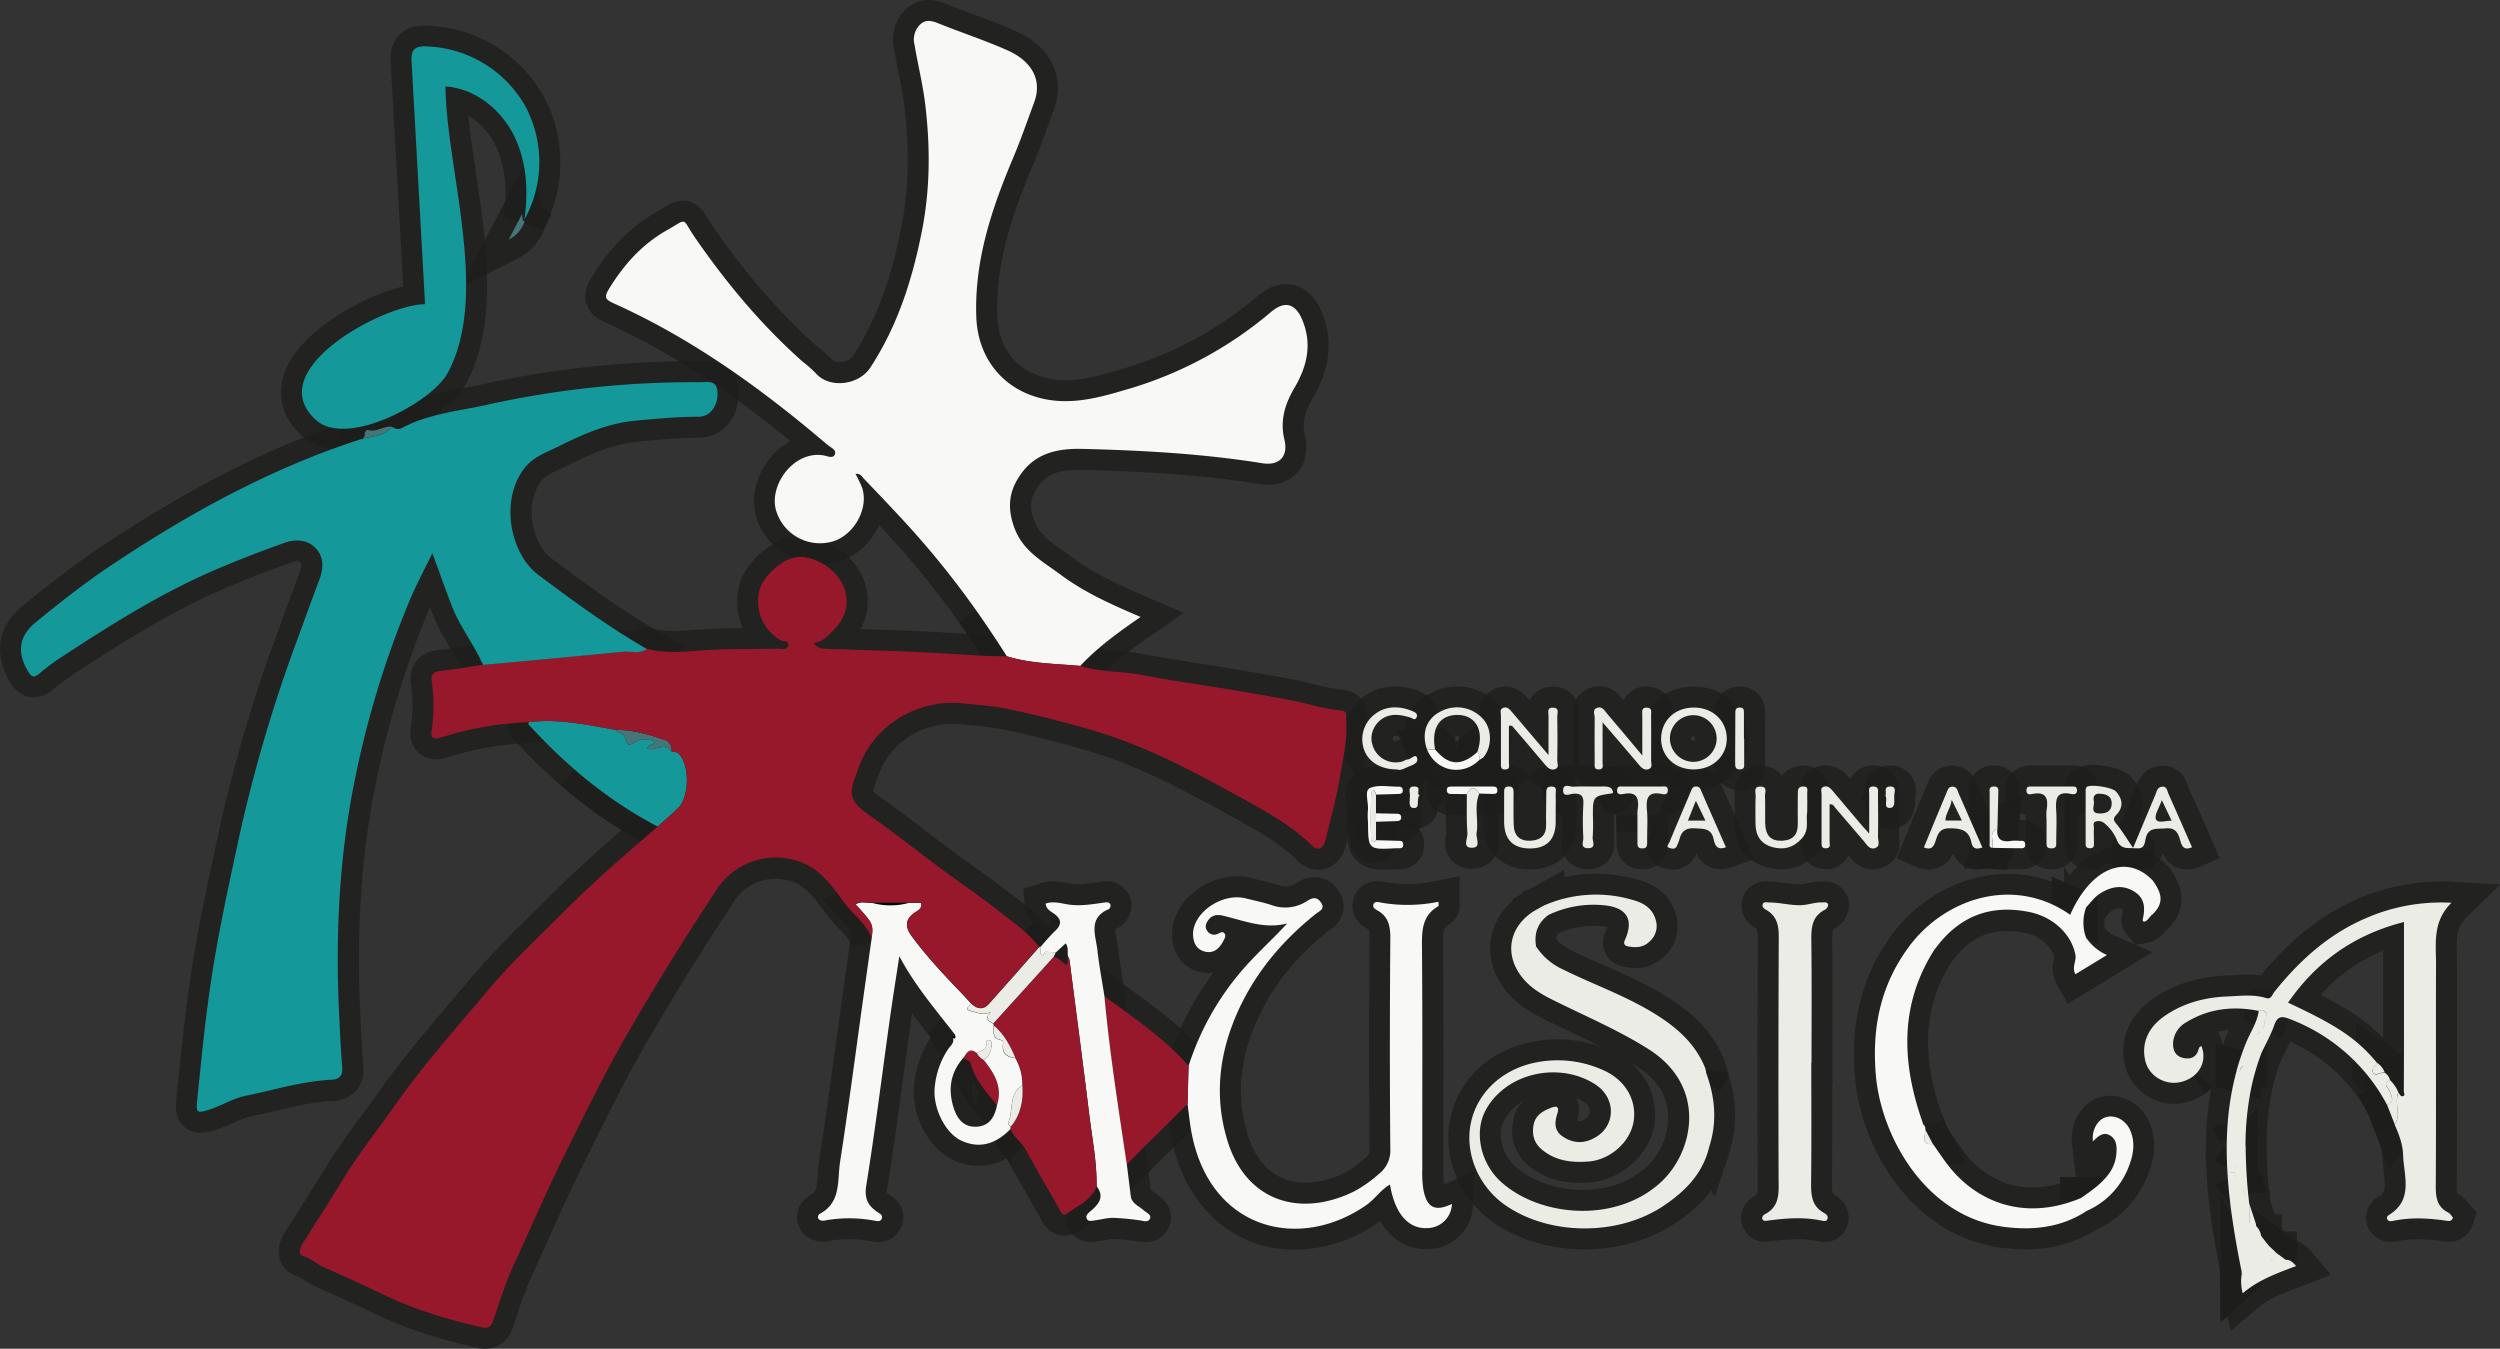 <svg xmlns="http://www.w3.org/2000/svg" viewBox="0 0 1013.4 546.73"><rect x="0" y="0" width="1013.4" height="546.73" fill="#333333" stroke="none"/><defs><style>.cls-1{fill:#1d1d1b;opacity:0.74;}.cls-2{fill:#ecece7;}.cls-3{fill:#f8f8f7;}.cls-4{fill:#98182b;}.cls-5{fill:#030404;}.cls-6{fill:#15989a;}.cls-7{fill:#437579;}</style></defs><g id="Livello_2" data-name="Livello 2"><g id="Livello_1-2" data-name="Livello 1"><path class="cls-1" d="M962.76,458.77c-.68-1.81-1.4-3.62-2.12-5.43l-.78-2-.1-.19v0l-3.84-7.7,3.16-1.29a9.74,9.74,0,0,1-.24-4.5l0-.14a8.43,8.43,0,0,1,.35-1.26,10.14,10.14,0,0,1,4.54-5.46l1.61-1.53,3.44,0h3.42l2.46,2.37a23.44,23.44,0,0,1,5.46,8l1.43,3.45-1.43,3.1a16.18,16.18,0,0,0,.13,1.89,26.14,26.14,0,0,1,.1,5.4,15.23,15.23,0,0,1-2.73,7.31l-9.26,13Z"/><path class="cls-1" d="M883.8,429.51a3.08,3.08,0,0,0,.37-.33l12.43,11.61a19.34,19.34,0,0,1-2.37,2.16Z"/><path class="cls-1" d="M925.59,417.26a5.57,5.57,0,0,0,.37-.57l-9.16-5.12-.24.88,0-.05.25-.85-.06,0-1.17-.34-.43-.55-1.59-.88-2.83,0h-3.52v-4.62l3.88-2.52a10.62,10.62,0,0,1,16,11.85l-.45,1.56Z"/><path class="cls-1" d="M909.64,413.43a4.67,4.67,0,0,0-.25.67c0-.17.06-.34.09-.51a14.34,14.34,0,0,1,1.83-5.53L926,416.65a3.72,3.72,0,0,0,.42-1c0,.17-.06.34-.09.51a15.27,15.27,0,0,1-1.38,4.71Z"/><path class="cls-1" d="M955.29,427.8c.28-.39.6-.78.93-1.17l.18-.21-.11.15L970.44,436a16.72,16.72,0,0,1-1.35,1.77l-.18.2Z"/><path class="cls-1" d="M972.1,445.63a6.39,6.39,0,0,0,3-3.47l-16-5.65a10.46,10.46,0,0,1,6.31-6.58l11.84-5v18.54Z"/><path class="cls-1" d="M959.76,451.16v0l-3.84-7.7L964.4,440a6,6,0,0,0-2.91,3.51l16.21,5.15a11.05,11.05,0,0,1-6.84,7.13l-7.3,3Z"/><path class="cls-1" d="M966.34,443.46a11.19,11.19,0,0,1-3.2.48,9.82,9.82,0,0,1-7.53-3.5l-.09-.1a9.94,9.94,0,0,1-2.22-7.87,9.52,9.52,0,0,1,.28-1.26l0-.18a10.42,10.42,0,0,1,1.47-3V414.8l13.25,8.91a16.54,16.54,0,0,1,6.37,8.29l5.14,15Z"/><path class="cls-1" d="M955.29,427.8c.28-.39.6-.78.93-1.17l.18-.21-.11.15L970.44,436a16.72,16.72,0,0,1-1.35,1.77l-.18.2Z"/><path class="cls-1" d="M914.88,505.09a5.57,5.57,0,0,0-.77,3.1l-.92-18.2L931,503.43l.18,4.08a11.25,11.25,0,0,1-1.84,6.59Z"/><rect class="cls-1" x="911.92" y="510.44" width="17.01" height="0.43" transform="translate(-4.71 1012.72) rotate(-57.51)"/><polygon class="cls-1" points="904.4 442.25 898.14 440.53 898.14 422.98 910.32 426.21 910.32 423.65 918.82 423.65 918.87 432.17 918.87 440.67 916.39 440.67 916.39 445.51 904.4 442.25"/><path class="cls-1" d="M900.9,526.42c-.12-.47-.24-.95-.33-1.43h-.09v-.42a27.3,27.3,0,0,1-.34-8.07v-.18c-.1-.54-.2-1.07-.31-1.6l-.6-2.65.08-.08c-1.7-9-3.27-18.38-4.24-28H895l-.23-3.7c-.11-1.42-.22-2.85-.3-4.28l-.52-8.52h.24a134.19,134.19,0,0,1,2.15-26.33,20.77,20.77,0,0,1-2,1.79l-.15.12a21.62,21.62,0,0,1-6.93,3.48,20.57,20.57,0,0,1-25.82-14.37c-2.58-10.54,1.65-20.78,11.32-27.41,8.34-5.74,18.36-8.89,29.78-9.34,1,0,1.94-.1,2.9-.16,1.81-.1,3.67-.22,5.64-.22a39.17,39.17,0,0,1,5.37.35c11.81-14.46,24.44-24.52,38.57-30.71a84,84,0,0,1,34.54-7.36c1.55,0,3.13,0,4.67.12l19.22,1.07L999.68,372c-3.84,3.78-3.93,7.77-3.77,15.1,0,1.29.06,2.58.06,3.86q0,17.65,0,35.29c0,17.89,0,36.4-.1,54.62a12.93,12.93,0,0,0,.21,2.95l.2.1a12.26,12.26,0,0,1,4.38,3.87l.11.15,3.2,3.54-1.51,4.67a10.2,10.2,0,0,1-9.8,7.23h0a15,15,0,0,1-2.06-.17,70.1,70.1,0,0,0-10.41-.88,40.18,40.18,0,0,0-8.2.79l-.18,0a13,13,0,0,1-2.72.31,9.86,9.86,0,0,1-9.21-6.05,9.75,9.75,0,0,1,4.06-12.2c2.89-1.79,3.19-3.19,2.28-10.68-.24-2-.49-4-.56-6.17-.08-2.86-1.41-6.2-2.7-9.09l-2-4.47.39-.54-1.26-2.39a66.06,66.06,0,0,0-31.81-29.61c-.76,1.71-1.57,3.34-2.37,4.94q-.67,1.35-1.32,2.7c-.78,2.07-1.49,4.19-2.11,6.3-.47,1.61-.9,3.22-1.27,4.82l-.3,1.59a109.41,109.41,0,0,0-2.08,18.84l0,3.09c0,5.91.33,11.88.91,17.81l.44.24v3.72s1.32,4,1.68,5.11l.79.86h2.38V498l.91,1.17h5.14l0,3.77a15.63,15.63,0,0,1,6.15,4.73l7.69,9.16-12.71,4.84c-6.83,2.6-12.73,4.83-17.6,9l-10.3,8.83ZM900.29,421a19.66,19.66,0,0,1,.8,2.5c.49-1.36,1-2.7,1.55-4,.28-.7.57-1.37.87-2a29.44,29.44,0,0,0-4.35.69Zm40.42-17.65c12,6.07,19.08,10.95,25.29,17.41V385.4A68.27,68.27,0,0,0,940.71,403.31Z"/><path class="cls-1" d="M900.17,518.38V485.22L916,511.39a10.67,10.67,0,0,1,.76,1.51l-15.78,6.35a6.41,6.41,0,0,0,.67,1.27Z"/><path class="cls-1" d="M900.06,511.22l2.49-2.49a2.09,2.09,0,0,0,.2-.22l13.13,10.81a15.67,15.67,0,0,1-1.31,1.46l-14.51,14.49Z"/><path class="cls-1" d="M900.17,515.75v-2.57l2.51-2.49c.07-.08.14-.14.21-.21l2-2.5h12.58v8.52a8.55,8.55,0,0,1-3.29,6.74l-14,12.85Z"/><path class="cls-1" d="M914.39,495.8v0Z"/><path class="cls-1" d="M914.88,505.09a5.57,5.57,0,0,0-.77,3.1l-.92-18.2L931,503.43l.18,4.08a11.25,11.25,0,0,1-1.84,6.59Z"/><polygon class="cls-1" points="902.64 467 914.1 466.23 914.1 473.37 919.12 483.4 903.52 483.98 902.64 467"/><path class="cls-1" d="M899.9,482.89a11.81,11.81,0,0,1-1.61-2.57L913.61,473a5.25,5.25,0,0,0-.69-1.05l5.05,5.85-5.49,5.75-6.62,6.62Z"/><path class="cls-1" d="M900.06,511.22l2.49-2.49a2.09,2.09,0,0,0,.2-.22l13.13,10.81a15.67,15.67,0,0,1-1.31,1.46l-14.51,14.49Z"/><path class="cls-1" d="M900.17,485.22,913.9,508h3.59v8.52a8.55,8.55,0,0,1-3.29,6.74l-14,12.85Z"/><polygon class="cls-1" points="909.17 440.67 908 440.33 910.32 432.28 910.32 423.65 918.82 423.65 918.87 432.17 918.87 440.67 909.17 440.67"/><path class="cls-1" d="M907.58,447.77h0l-.27.07Z"/><path class="cls-1" d="M899,462.26a10.49,10.49,0,0,0-.69-2.3l-.69-1.6V456.5l16.33-3.33a27.17,27.17,0,0,1,1.82,6.26Z"/><path class="cls-1" d="M913.3,478.1a4.11,4.11,0,0,0,.53-.93L898,471.05a13,13,0,0,1,2.14-3.72L915.18,449v26.79Z"/><path class="cls-1" d="M899.9,482.89a11.81,11.81,0,0,1-1.61-2.57L913.61,473a5.25,5.25,0,0,0-.69-1.05l5.05,5.85-5.49,5.75-6.62,6.62Z"/><polygon class="cls-1" points="902.64 467 914.1 466.23 914.1 473.37 919.12 483.4 903.52 483.98 902.64 467"/><path class="cls-1" d="M913.3,478.1a4.11,4.11,0,0,0,.53-.93L898,471.05a13,13,0,0,1,2.14-3.72L915.18,449v26.79Z"/><path class="cls-1" d="M899,462.26a10.49,10.49,0,0,0-.69-2.3l-.69-1.6V456.5l16.33-3.33a27.17,27.17,0,0,1,1.82,6.26Z"/><path class="cls-1" d="M907.58,447.77h0l-.27.07Z"/><polygon class="cls-1" points="904.4 442.25 898.14 440.53 898.14 422.98 910.07 426.15 916.39 427.83 916.39 445.51 904.4 442.25"/><path class="cls-1" d="M883.8,429.51a3.08,3.08,0,0,0,.37-.33l12.43,11.61a19.34,19.34,0,0,1-2.37,2.16Z"/><polygon class="cls-1" points="831.7 374.06 831.7 366.6 831.71 366.58 831.71 355.36 850.38 363.8 850.38 371.34 850.37 371.36 850.37 382.49 831.7 374.06"/><path class="cls-1" d="M856.13,342.16l.66-1.62.76-1.83c3-7.17,5.64-13.49,8.31-19.81l.08-.24c1.63-4.7,4.64-7.44,9-8.14l.17,0a11.28,11.28,0,0,1,1.63-.12c2.28,0,7.83.78,10.12,8l0,.13c2.62,5.85,5.21,11.76,7.72,17.48l5.18,11.81L892,351.23a13.31,13.31,0,0,1-5.41,1.22c-3.2,0-7.25-1.2-9.79-6.39a10.65,10.65,0,0,1-10,6.34h0c-.37,0-.75,0-1.13,0h-.45l-9.06.6Z"/><path class="cls-1" d="M847.23,352.37c-6,0-10.34-4.25-10.34-10.11V320.13a10.26,10.26,0,0,1,3-7.05l.28-.29.32-.27a12,12,0,0,1,7.94-2.45c.45,0,11,.06,15.62,5.07s5.66,11.44,3,16.88c.87,1.24,1.7,2.5,2.56,3.81.66,1,1.35,2.05,2.11,3.16l1.48,2.17v11.12l-9.69.06a14.28,14.28,0,0,1-9.11-2.79,9.89,9.89,0,0,1-7,2.82Z"/><path class="cls-1" d="M835.13,486.76a9.61,9.61,0,0,1-.06-1.1v-8.51h17v8.39c0,.16,0,.31,0,.47Z"/><path class="cls-1" d="M831.6,352.4a10.31,10.31,0,0,1-7.59-3,10.74,10.74,0,0,1-2.87-8.1v-8.59c0-.8-.08-1.6-.08-2.41a9.63,9.63,0,0,1-5.38-2.82,10.16,10.16,0,0,1-2.72-7.59c.22-4.8,3.52-9.6,10.38-9.6h16.74c6.79,0,10.09,4.75,10.34,9.44v.14a10.17,10.17,0,0,1-2.75,7.55,9.79,9.79,0,0,1-5.59,2.88c.08,2.46,0,4.87,0,7.21,0,1.23,0,2.46,0,3.69v.22c.13,7.44-5,10.86-10.2,11Z"/><path class="cls-1" d="M819.37,352.35h-.86c-2.51,0-5.06,0-7.6-.08l-3.36-.06L796,352l3.29-10V342c-1.24-8.39,3.1-12.2,7-13.92l13.54-6-1.14,10.27.21,0h.51a9.81,9.81,0,0,1,10.09,9.59,10,10,0,0,1-2.68,7.45A9.87,9.87,0,0,1,819.37,352.35Z"/><path class="cls-1" d="M806.82,352.15c-4.64-.44-9.37-4-8.79-10.89,0-6.45,0-13,0-19.53v-.12a10.55,10.55,0,0,1,2.52-8.08,10.1,10.1,0,0,1,7.46-3.22h.3a10.09,10.09,0,0,1,7.54,3.07,10.49,10.49,0,0,1,2.69,8.13v.21c-.09,4.76-.21,9.55-.34,14.34l-.13,5.39-1.74.77a12.42,12.42,0,0,1-.64,4.22l-2.17,6.37Z"/><path class="cls-1" d="M801.5,352.47a10.42,10.42,0,0,1-9.81-6.4,11,11,0,0,1-10,6.4,13.15,13.15,0,0,1-5.3-1.19l-7.56-3.35,3.77-9.22c2.76-6.71,5.6-13.66,8.48-20.46l0-.14c2.42-6.7,7.46-7.73,10.25-7.74,2.34,0,7.91.76,10.33,7.83l0,.13c3.32,7.5,6.67,15.19,9.56,21.82l3.71,8.53-8.82,2.94A14.84,14.84,0,0,1,801.5,352.47Z"/><path class="cls-1" d="M782.8,472.35c-4.79,0-7.52-2.09-9-3.85-3.17-3.82-2.32-8.23-2-10.11,0-.19.07-.37.1-.56a3.91,3.91,0,0,0,0,1l16-4.87,9.15,17.43-12.94.95C783.68,472.34,783.22,472.35,782.8,472.35Z"/><path class="cls-1" d="M821,506.43a75.16,75.16,0,0,1-9.62-.64c-35.06-4.38-56.81-38.84-59.45-69-2-22.74,3-41.75,15.11-58.13,11.17-15.08,29.13-24.44,46.86-24.44A51.56,51.56,0,0,1,835.51,359l.75-1.51.48.22,0-.06-.08-6.21,2.23,3.35c6.22-7.66,13.88-11.88,22-11.88,6.53,0,12.69,2.8,17.81,8.1l.39.41.33.45c6.78,9.2,6.5,17.56-.85,24.84l-.55.54-.11.08a12.28,12.28,0,0,1-7.28,4.75l-4.79,1,6.69,2.88-34.36,20.92-4.33-7.65a14.42,14.42,0,0,1-1.17-10.75c0-.11.05-.21.08-.32a12.93,12.93,0,0,0-.51-1.48c-1.79-4.21-6.15-7.46-11.38-8.52a37.48,37.48,0,0,0-7.3-.77c-9.07,0-16.18,3.95-22.37,12.45l-.36.49c-10,16-11.83,33.44-5.84,54.64.62,2.2,1.33,4.43,2.09,6.63a10.61,10.61,0,0,1,1.85,5.11l1.58,2.23c.69,1,1.36,1.94,2,2.92,1.28,1.86,2.49,3.62,3.76,5.27,4.1,5.34,13.13,14.27,27.67,14.27a41.62,41.62,0,0,0,15.57-3.24l1.94-1.37-1.55-13c-1-8.78,3.95-17,11.6-19.07a15.38,15.38,0,0,1,4.05-.54,17.32,17.32,0,0,1,15.57,10.43c2.79,6.16,2.8,13.06,0,20.49a40.59,40.59,0,0,1-21.39,23.41A52.77,52.77,0,0,1,821,506.43Zm32.25-130.22a10.9,10.9,0,0,0,4.18,3.17l8.16,3.51-2.89-3.44a8.77,8.77,0,0,1-2.49-8.32,12.88,12.88,0,0,0,.38-2.44,2.89,2.89,0,0,0-1.55-.53,6.93,6.93,0,0,0-3.47,1.45,15.16,15.16,0,0,0-1.95,2l-.41.47A9.41,9.41,0,0,0,853.24,376.21Z"/><polygon class="cls-1" points="831.7 374.06 831.7 366.6 831.71 366.58 831.71 355.36 850.38 363.8 850.38 371.34 850.37 371.36 850.37 382.49 831.7 374.06"/><path class="cls-1" d="M835.13,486.76a9.61,9.61,0,0,1-.06-1.1v-8.51h17v8.39c0,.16,0,.31,0,.47Z"/><path class="cls-1" d="M765.94,336a9.88,9.88,0,0,1-7.35-3.11,10.15,10.15,0,0,1-2.59-7.2l-1.5-2,1.37-3a10,10,0,0,1,2.46-7,10.26,10.26,0,0,1,7.63-3.34h.39a10.06,10.06,0,0,1,8.09,3.75,10.45,10.45,0,0,1,1.91,8.85c0,.2,0,.4,0,.6.34,10.69-7,12.24-9.26,12.46C766.68,336,766.3,336,765.94,336Z"/><path class="cls-1" d="M759.17,352.44c-5.48,0-8.56-4-9.72-5.45l-.14-.19a9.41,9.41,0,0,1-1.3,2,10,10,0,0,1-7,3.5c-.35,0-.67,0-1,0a10.06,10.06,0,0,1-7.23-2.91,10.76,10.76,0,0,1-2.89-8V322.18c-.92-6.81,3.35-10.46,7.3-11.52a10.8,10.8,0,0,1,2.93-.4,11.88,11.88,0,0,1,9.16,4.7l.78.94a9.4,9.4,0,0,1,1.62-2.4,10.09,10.09,0,0,1,7.61-3.2l.9,0c5.07.36,10,4,9.58,11.31v.14c.07,5.61.13,11.41,0,17.19v.09c1.38,8.29-3.82,11.47-6.11,12.45A11.63,11.63,0,0,1,759.17,352.44Z"/><path class="cls-1" d="M722.12,352.41a22.51,22.51,0,0,1-5.63-.76c-8.38-2.17-13.38-8.83-13.38-17.82,0-1,0-2,0-3,0-2.62,0-5.33.08-8.11v-.05a10.93,10.93,0,0,1,2.39-8.91,10.38,10.38,0,0,1,8-3.39H714a10.39,10.39,0,0,1,7.85,3.61q.23.27.42.54c2.89-4,7.94-4.2,8.72-4.2a10.1,10.1,0,0,1,7.62,3.18,10.32,10.32,0,0,1,2.45,8.16c.06,1.63,0,3.19,0,4.84,0,.85,0,1.75,0,2.7v.87l-.16.78c0,.26,0,.88,0,1.34.11,3,.29,8.48-4.33,13.52C732.5,350.15,727.63,352.41,722.12,352.41Z"/><path class="cls-1" d="M739.6,503.47a12.72,12.72,0,0,1-3-.38,38.55,38.55,0,0,0-7.91-.76,84.23,84.23,0,0,0-10.82.86l-.17,0a13.05,13.05,0,0,1-2.07.17,9.62,9.62,0,0,1-9.66-7.85l-.21-1,.05-1a10.36,10.36,0,0,1,5-8.45l.28-.17.3-.14c.9-.46,1.15-.58,1.07-5.61,0-.59,0-1.18,0-1.76-.1-32-.08-64.48.07-96.5,0-4.14-.35-4.36-.86-4.66-7.48-4.46-5.62-11.14-5.17-12.43a9.69,9.69,0,0,1,9.31-6.52,13.07,13.07,0,0,1,1.57.1,55.56,55.56,0,0,1,7,.62,39.26,39.26,0,0,0,5.09.48h.24a19.87,19.87,0,0,0,2.59-.41,29,29,0,0,1,5.93-.73h.42l.89,0a9.61,9.61,0,0,1,9.9,8.24l.16,1.05-.1,1.07a11.08,11.08,0,0,1-5.37,8.42l-.25.15-.27.13a2.12,2.12,0,0,0-.54.35c-.18.3-.4,1.34-.35,4.56.15,12,.12,24.16.1,35.93q0,6.82,0,13.64v8.5h-.09c0,1.67,0,3.33,0,5,0,11.8,0,24-.1,36,0,2.75.28,3.44.37,3.58a2,2,0,0,0,.4.27c5.65,3.12,6.56,8.38,5.64,11.94A9.7,9.7,0,0,1,739.6,503.47Z"/><path class="cls-1" d="M705.16,320.4c-5,0-10.3-3.43-10.3-11,0-6.79.07-13.53.08-20.26a10.74,10.74,0,0,1,2.83-7.86,10.12,10.12,0,0,1,7.34-3h.1a10,10,0,0,1,7.39,2.94,10.59,10.59,0,0,1,2.83,7.9V291h.1v18.58c.16,7-4.62,10.43-9.43,10.78C705.79,320.38,705.47,320.4,705.16,320.4Z"/><path class="cls-1" d="M696.71,442.55a2.44,2.44,0,0,0,.27-.29l-13.79-9.95a12.89,12.89,0,0,1,1.33-1.64l1.87,1.78,13.7,2.4v1.48l-.5,1.42a14.87,14.87,0,0,1-2.09,3.89l-.36.48Z"/><path class="cls-1" d="M686.51,320.39c-12.28,0-21.59-8.94-21.66-20.8,0-12.15,9.36-21.28,21.77-21.28h.13c12.14,0,21.5,8.92,21.72,20.74a20.47,20.47,0,0,1-5.87,14.84A22.29,22.29,0,0,1,686.51,320.39Zm-.14-22a1,1,0,0,0-.94.93,1,1,0,0,0,1,1,1,1,0,0,0-.05-1.91Z"/><path class="cls-1" d="M678.15,352.52a12.84,12.84,0,0,1-3.94-.67,9.27,9.27,0,0,1-5.09-14.29c1.8-4.39,3.69-8.85,5.53-13.16,1-2.26,1.92-4.51,2.87-6.77l.06-.16c2.51-6.23,7.28-7.16,9.9-7.16l.67,0c2.53.15,7.12,1.29,9.42,7.26l.07.19c2.58,5.89,5.18,11.81,7.82,17.81L711,348.3l-8.47,3.13a14.17,14.17,0,0,1-4.89.93h0a10.63,10.63,0,0,1-10-6.39c-.09.21-.18.41-.28.61A10.1,10.1,0,0,1,678.15,352.52Z"/><path class="cls-1" d="M655.2,337.09v-4.63c0-.32,0-.63,0-.94l17,.36v5.21Z"/><path class="cls-1" d="M655.13,331.93V330.5l17-.2v.19a16.78,16.78,0,0,1,0,2.08Z"/><path class="cls-1" d="M665.8,352.41l-.64,0c-4.94-.2-9.95-3.64-9.9-10.85V330.63c0-.11,0-.21,0-.31a9.76,9.76,0,0,1-5.61-2.95,10.07,10.07,0,0,1-2.62-7.54,9.79,9.79,0,0,1,10.06-9.53l.9,0h15.63c.32,0,.65,0,1,0a9.68,9.68,0,0,1,10,10,9.83,9.83,0,0,1-8.33,10c.07,2.17,0,4.26,0,6.29,0,1.63-.07,3.16,0,4.64v.18C676.21,349,671,352.41,665.8,352.41Z"/><path class="cls-1" d="M667.29,320.48c-5.33,0-8.45-3.74-9.65-5.22l-.37-.44a9.36,9.36,0,0,1-1.36,2.1,10,10,0,0,1-7.11,3.45l-.83,0a10,10,0,0,1-7.32-3,10.48,10.48,0,0,1-2.74-8v-.19c0-2.08,0-4.11,0-6.15,0-3.88,0-7.89,0-11.88-1.67-9,5.36-11.88,6.79-12.37a11.19,11.19,0,0,1,3.6-.6c5.4,0,8.28,3.77,9.37,5.19l.21.28.27.3a9.74,9.74,0,0,1,1.81-2.66,10.12,10.12,0,0,1,7.39-3,10.72,10.72,0,0,1,1.1.05c5,.4,9.88,4.09,9.36,11.41V290c0,2,0,4,0,6,0,3.94,0,8,0,12.08h0c1.08,8.29-4.8,11.08-6.63,11.74A11.38,11.38,0,0,1,667.29,320.48Z"/><path class="cls-1" d="M643.39,352.32a10.56,10.56,0,0,1-8.09-3.72,10.93,10.93,0,0,1-2-9.1c-.16-3-.21-6-.15-9a10,10,0,0,1-8-10c0-6.09,4.21-10.47,10-10.47a15.12,15.12,0,0,1,2.9.32c1.23-.05,2.55-.07,4.1-.07h2.72l2.57,0,2.16,0h.19c9.23,0,11.76,5.76,12.44,9.2l.77,3.87-2.31,2.9a8.6,8.6,0,0,1-5.91,3.71l-.57.09v.69c.11,2.86.09,5.75-.08,8.62a10.88,10.88,0,0,1-2,9.28,10.44,10.44,0,0,1-8.37,3.65Z"/><path class="cls-1" d="M620.2,352.43c-11.58,0-18.86-7.3-19-19.07,0-2.61,0-5.14,0-7.67,0-1.49,0-3,0-4.46,0-7.67,5.25-10.67,9.75-10.91.22,0,.47,0,.7,0a10.32,10.32,0,0,1,7.43,3,10.2,10.2,0,0,1,1.1,1.33c2.82-4.13,7.87-4.29,8.64-4.29.21,0,.43,0,.65,0a10.05,10.05,0,0,1,7.38,3.43,10.44,10.44,0,0,1,2.26,8.06c0,1.54,0,3,0,4.46,0,.68,0,1.35,0,2v5c-.12,11.7-7.26,19-18.63,19.11Z"/><path class="cls-1" d="M642.36,506.45c-13.67,0-26.77-3.85-36.91-10.85-13.78-9.51-20.83-26.44-17.56-42.13s15.64-27.45,32.33-31a53.45,53.45,0,0,1,29,1.9c-4-2-8.16-4-12.4-6-4-1.91-8.17-3.89-12.26-5.95s-9.71-5.28-14.18-10.85c-5.08-6.33-7.22-13.83-6-21.11a26.07,26.07,0,0,1,8.82-15.35v-.71l3.94-2.26v-.6l4.61-2,12.38-7v2.95a58.87,58.87,0,0,1,12.48-1.33,65.1,65.1,0,0,1,18.09,2.65c9.49,2.72,13.13,8.81,14.51,13.5a16.76,16.76,0,0,1-4.32,17.1,16.39,16.39,0,0,1-12.08,5,24.22,24.22,0,0,1-4-.36c-4.59-.8-6.79-3.31-7.84-5.28a10.25,10.25,0,0,1-.11-9.23,12.8,12.8,0,0,0,.66-1.77,15.18,15.18,0,0,0-2.92-.43h-.11c-.84-.06-1.69-.09-2.54-.09a34,34,0,0,0-13.89,3,3.17,3.17,0,0,0-1.18,2.35,17.24,17.24,0,0,0,6.05,4.64l.24.11c4.31,2.14,8.68,4.06,13.31,6.09a219.53,219.53,0,0,1,21.3,10.29c10.27,5.9,21.53,13.85,27.27,28.08l.16.38.11.4a17.85,17.85,0,0,1,.52,2.25c4.28,12.14,4.64,23.43,1.1,34.47a41.42,41.42,0,0,1-2,6.15L695.15,485l-1.5-2.41a59.8,59.8,0,0,1-15.07,13.56C668.44,502.81,655.59,506.45,642.36,506.45Zm-25.1-60a20,20,0,0,0-7.42,7.39c-3.17,5.58-1.1,14.2,4.61,19.22,6.65,5.81,16.78,9.28,27.07,9.28h0c10.59,0,20-3.54,26.58-10a27.62,27.62,0,0,0,8-21.8c-.79-7.33-5-13.44-12.48-18.16-.85-.53-1.7-1.06-2.56-1.57a27.13,27.13,0,0,1,9.52,25.28c-2,12.08-13.49,22.27-26.15,23.21-1.43.1-2.75.15-4,.15-8.55,0-15.44-2.35-21.06-7.19-5.19-4.43-7.33-10.8-6-17.93A15.65,15.65,0,0,1,617.26,446.43Zm22,7.8a2.46,2.46,0,0,0,1,.22,5.09,5.09,0,0,0,2.34-.87,3.51,3.51,0,0,0,1.85-3,4.66,4.66,0,0,0-2.38-3.83,20.32,20.32,0,0,0-3.19-1.71c1.07,1.95,1.77,4.88.49,8.89Z"/><path class="cls-1" d="M696.71,442.55a2.44,2.44,0,0,0,.27-.29l-13.79-9.95a12.89,12.89,0,0,1,1.33-1.64l1.87,1.78,13.7,2.4v1.48l-.5,1.42a14.87,14.87,0,0,1-2.09,3.89l-.36.48Z"/><path class="cls-1" d="M629.43,320.46c-5.42,0-8.64-3.84-9.69-5.1l-.43-.51a9.74,9.74,0,0,1-8.5,5.55l-.78,0a10.08,10.08,0,0,1-7.28-2.93,10.59,10.59,0,0,1-2.83-7.94v-.22c0-2.17,0-4.27,0-6.37,0-4.09,0-8.33,0-12.52v0c-1.09-8.69,5.72-11.24,7.09-11.67a11.17,11.17,0,0,1,3.19-.48c5.06,0,8,3.46,9.09,4.76l.79.94a9.79,9.79,0,0,1,1.58-2.35,10.19,10.19,0,0,1,7.71-3.27c.31,0,.63,0,1,0a10.21,10.21,0,0,1,7.39,3.67,10.54,10.54,0,0,1,2,8.47c.1,6.38.11,12.07,0,17.41,1.36,8.52-5.14,11.35-6.47,11.84A11.3,11.3,0,0,1,629.43,320.46Z"/><path class="cls-1" d="M591.4,311.94l-18.93.7-2-6c-.21-.62-.39-1.22-.56-1.82a21.58,21.58,0,0,1-.48-2.13,20.39,20.39,0,0,1-.28-2l0-.39v-.44c0-.41,0-.82,0-1.22a19.46,19.46,0,0,1,.42-4.14,17.38,17.38,0,0,1,.64-2.38,19.69,19.69,0,0,1,9.19-10.8,22.65,22.65,0,0,1,28.8,5.13c6,7.34,5.83,19-.3,26.1l-.39.45-.45.39a15.6,15.6,0,0,1-3.57,2.34l-11.46,5.45ZM590,298.4a8.62,8.62,0,0,0,.08,3.83l.25,1.31.48-1.43a7.36,7.36,0,0,0,.51-3.74,3.35,3.35,0,0,0-.55,0h-.37A2.65,2.65,0,0,0,590,298.4Z"/><path class="cls-1" d="M590.3,320.58A20.82,20.82,0,0,1,575.08,314a20.31,20.31,0,0,1-2-2.48,23.19,23.19,0,0,1-2.39-4.33L566,295.9l19.66-.72,2.67,3.2a10.11,10.11,0,0,0,2.16,2.07,10.54,10.54,0,0,0,2.79-2l5.89-5.27,5.69,5.5a11.67,11.67,0,0,1,3.41,8.56v.28l.19,3.78L605.75,314A21.76,21.76,0,0,1,590.3,320.58Z"/><path class="cls-1" d="M596.56,352.16a10.59,10.59,0,0,1-8.5-3.81c-3.16-3.89-2.2-8.4-1.8-10.32a1.29,1.29,0,0,0,0-.19c-.27-3.94-.24-7.78-.21-11.5,0-1.46,0-2.91,0-4.36v-2l.87-1.79c3-6.26,7.65-7.19,10.12-7.19,2.73,0,6.65,1.08,9.83,6.22l2.36,3.82-1.83,4.11c-.52,1.18-.41,3.15-.27,5.45a38.31,38.31,0,0,1-.11,7.6.13.13,0,0,1,0,.06c.37,1.84,1.23,6.15-1.76,9.94a10.63,10.63,0,0,1-8.2,3.94Z"/><path class="cls-1" d="M588.51,330.34c-7.14,0-10.13-4.95-10.49-9.19a9.88,9.88,0,0,1,2.49-7.64,10.11,10.11,0,0,1,7.81-3.17h17a9.77,9.77,0,0,1,10.13,9.15,10,10,0,0,1-2.54,7.71,9.91,9.91,0,0,1-7.56,3.15h-.48L600,330.2l-.13.28Z"/><path class="cls-1" d="M573.22,336c-.39,0-.8,0-1.25-.06-1.64-.17-9.83-1.58-9-12.85,0-.19,0-.38,0-.56a10.74,10.74,0,0,1,2.23-8.84,10.2,10.2,0,0,1,7.92-3.43h.31a10,10,0,0,1,7.76,3.44,9.2,9.2,0,0,1,1.75,3.08l5.94,3.22-5.74,6.4C582.55,334,576.72,336,573.22,336Z"/><path class="cls-1" d="M549.28,321l17.05.36a9.82,9.82,0,0,1,10.1,9,9.92,9.92,0,0,1-10,11c-2.09,0-4.19.12-6.28.19l-10.85.35Z"/><path class="cls-1" d="M567.18,320.59a11.46,11.46,0,0,1-2.19-.22c-9.63-.41-17.28-5.63-20.13-13.82a21.18,21.18,0,0,1,7.17-23.7,21.52,21.52,0,0,1,13.44-4.61,27.17,27.17,0,0,1,10.89,2.42c6.38,2.87,7.49,8.8,5.83,13.1a9.89,9.89,0,0,1-4.43,5.15A9.18,9.18,0,0,1,582,303.4a10.57,10.57,0,0,1,.25,8.37c-1.77,4.35-5.75,5.93-7.66,6.69l-.43.18c-.25.1-.48.21-.72.32A15,15,0,0,1,567.18,320.59Zm-1.42-22.3a2.12,2.12,0,0,0-.54.06,1.28,1.28,0,0,0-.78,1l.07.25a1.3,1.3,0,0,0,1.23,1h0a11.26,11.26,0,0,1,2.4-.9c.3-.17.64-.37,1-.56l-.47-.23A12.23,12.23,0,0,0,565.76,298.29Z"/><path class="cls-1" d="M556.56,349.85a9.33,9.33,0,0,1-9.26-9.25,185.3,185.3,0,0,1,.07-19.29l0-.21c.51-6.41,5.08-9.33,9.11-9.33,4.32,0,7.92,3,9.4,7.84l.38,1.21v12.29l0,10.5L564.37,346A10.19,10.19,0,0,1,556.56,349.85Z"/><path class="cls-1" d="M560.72,352.55c-2.38,0-9.64,0-13-6.7-1.62-3.27-1.67-6.86-1.71-12.25a33,33,0,0,1,0-6.07c0-.28-.1-1.13-.17-1.71-.34-2.93-1.26-10.73,5.78-14a19.82,19.82,0,0,1,8.52-1.67c1.32,0,2.56.08,3.76.15,1,.06,1.92.12,2.71.12h.3a9.79,9.79,0,0,1,10.14,9.06A9.93,9.93,0,0,1,574.7,327a10.18,10.18,0,0,1-7.69,3.31l-2.84.08c0,.61,0,1.22,0,1.83.93,0,1.85.05,2.77.09h.15A9.76,9.76,0,0,1,577.29,342a10,10,0,0,1-2.68,7.41,10.32,10.32,0,0,1-7.71,3h-.78C564.06,352.46,562.27,352.55,560.72,352.55Z"/><path class="cls-1" d="M525,506.58c-26,0-45.86-18.78-50.6-47.84-.39-2.42-.69-4.81-1-7.13-.13-1-.25-2-.38-3l-.08-.65v-.66q.19-7.69.4-15.43l0-1.21.37-1.15a120.91,120.91,0,0,1,18.11-35.21,14.15,14.15,0,0,1-1.85.12,14.58,14.58,0,0,1-3.45-.41c-6.83-1.62-11.1-7.08-11.41-14.59-.23-5.48,2-11,6.33-15.48a28.29,28.29,0,0,1,20-8.73,23.08,23.08,0,0,1,5.84.74c1.1.29,2.21.55,3.32.81a74.65,74.65,0,0,1,7.68,2.1l.11,0a7.86,7.86,0,0,0,2.62.46,7.69,7.69,0,0,0,4.29-1.31l.29-.18a13.64,13.64,0,0,1,7.24-2.29,11.56,11.56,0,0,1,9.58,5.25,11,11,0,0,1,2.07,8.56A11.6,11.6,0,0,1,538.9,377l-.25.17c-15.3,12.24-25.6,26.09-31.49,42.33-5,13.78-5.45,27.44-1.37,40.58,3.88,12.47,12.19,19.34,23.4,19.34a36.87,36.87,0,0,0,16.12-4.15,45,45,0,0,0,8-5.71l.22-.2.24-.18a3.59,3.59,0,0,0,1.37-3l0-.23v-.22c-.24-25.75-.24-53.74,0-85.56,0-2.65-.32-3.22-.35-3.28a2.52,2.52,0,0,0-.46-.33l-.16-.09c-7.86-4.47-5.85-11.37-5.36-12.71a9.94,9.94,0,0,1,9.48-6.57,14.25,14.25,0,0,1,3,.35l.13,0a54,54,0,0,0,20.05-.31l10.21-2.09v10.42c0,.29,0,.51,0,.67a8.72,8.72,0,0,1-3.81,8.17l-.25.17-.26.15c-2,1.12-2.46,2.17-2.39,9.18.18,21.05.16,42.39.13,63q0,13.47,0,26.95v.33a37.54,37.54,0,0,0,.26,6l12.2-5.77-.44,13.89a18.5,18.5,0,0,1-17.45,18c-.55,0-1.08.06-1.61.06-4.23,0-12.88-1.35-18.53-11.41-.26.2-.53.39-.81.58A59.29,59.29,0,0,1,525,506.58Z"/><path class="cls-1" d="M448.35,473.28l-1.16-7.77c-3-19.87-6.08-40.42-8-60.91l-1.75-18.92L452.74,397c1.94,1.44,3.89,2.85,5.84,4.27,10.22,7.43,20.79,15.11,29.63,25.25l2.18,2.49-.09,3.31q-.18,7.72-.4,15.43l-.09,3.41L470,470.77c-1.52,1.51-3,3-4.55,4.58-.87.89-1.74,1.78-2.62,2.66l-11.94,12Z"/><path class="cls-1" d="M464.44,503.55a16,16,0,0,1-3.24-.38l-.26-.05-.27,0a88.84,88.84,0,0,0-9.63-.9,19.21,19.21,0,0,0-3,.42c-.93.17-2,.37-3.11.51l-.14,0a15.5,15.5,0,0,1-2.71.27,10,10,0,0,1-8.86-5.07c-1-1.77-3.67-8,3.32-13.86l0,0-.56-.72,0-3c.09-6.63-.86-13.28-1.87-20.32-.37-2.54-.74-5.16-1.07-7.79-1.65-13.43-3.42-27.09-5.12-40.29q-1.11-8.55-2.21-17.1a8.39,8.39,0,0,1-2.95.5h-1.05l-1.24-.31a9.79,9.79,0,0,1-7.32-9.35l-1.65-3.73,3.74-4.1c.6-.66,1.18-1.32,1.77-2l1.66-1.87a12.16,12.16,0,0,1-3.32-7.42l-.57-6.64,6.31-2.14a17.86,17.86,0,0,1,5.83-.94,31.19,31.19,0,0,1,5.86.68c.77.15,1.49.28,2.07.35a18.51,18.51,0,0,0,2.15.11,56.45,56.45,0,0,0,7.8-.77l1.67-.23a13.2,13.2,0,0,1,2-.16,9.88,9.88,0,0,1,9.84,7.36l.17.6.07.62a10.33,10.33,0,0,1-3.68,9.2l-1,.81-1.17.49a6.49,6.49,0,0,0-.62.29,27.76,27.76,0,0,0,.52,3.74c.22,1.21.45,2.46.6,3.81.47,4.14,1.15,8.24,1.87,12.58.32,1.9.64,3.79.94,5.69l0,.27,0,.27c1.85,20,4.9,40.32,7.86,60l1.19,8,.55,4.36q.42,3.46.86,6.93h0a24.52,24.52,0,0,1,2.47,1.89l.29.2c6.06,4.18,5.77,9.12,5.06,11.7A10.15,10.15,0,0,1,464.44,503.55Z"/><path class="cls-1" d="M431.5,500.88c-3.94,0-7.09-2.16-9.37-6.41l-.17-.32c-1.61-2.85-3.24-5.68-4.87-8.53-2.94-5.11-6-10.39-8.84-15.66a13.94,13.94,0,0,0-1.57-1.9,21.72,21.72,0,0,1-5-7.69l-.32-.92-.1-.95a11.83,11.83,0,0,1,0-2.66l.27-2.57,1.65-2c2.27-2.72,3.13-6.06,2.79-10.84l0-.38v-.38a12.59,12.59,0,0,0-1.7-6.57l-.28-.48-.21-.51c-1.54-3.67-3.37-7.41-6.37-9.9l-3.13-2.61.05-2.78-1.47-3.71,31.07-34.31,1.22.17,1.45-15.78L439.92,383a12.91,12.91,0,0,1,1.73,3.68l.19.64,1.68,12.89c2.15,16.53,4.38,33.62,6.42,50.46.3,2.44.66,5,1,7.44,1.06,7.37,2.15,15,2.05,22.95l0,1.47-.51,1.37c-2.54,6.86-7.9,10.3-11.81,12.81-1.1.7-2.13,1.36-3,2A10.08,10.08,0,0,1,431.5,500.88Z"/><path class="cls-1" d="M402.78,461.68l0-.05c-3.58-4.28-2.73-8.07-1.77-10.11a15.32,15.32,0,0,0,.56-3.23c.49-4.16,1.3-11.12,8.34-15.61L421.92,425l1,14.25c.65,9.15-1.61,16.87-6.71,22.95L409,470.87Z"/><rect class="cls-1" x="398.4" y="261.87" width="17.01" height="4.49" transform="translate(-78.19 261.12) rotate(-32.63)"/><path class="cls-1" d="M410.66,437.28c-4.34-.47-7.69-2.15-9.93-5a12.12,12.12,0,0,1-2.38-5.06c-2.34-2-4.22-5.25-4-10.78,0-.24,0-.47,0-.7l-.24-18.44,14.18,11.79c5.83,4.85,8.92,11,11.18,16.42L425,438.86Z"/><path class="cls-1" d="M394.91,437.3a15.51,15.51,0,0,1-6.6-6.6l-3.79-7.24,7.29-4.19a9.23,9.23,0,0,1,8.79-6.17,10.21,10.21,0,0,1,1.65.14,9.71,9.71,0,0,1,8.25,10.25c-.29,7-3.75,11-6.61,13.12l-4.28,3.14Z"/><path class="cls-1" d="M397.43,453.25c-.69-.89-1.41-1.76-2.12-2.63-3.32-4.05-7-8.57-9.16-14.51a10.4,10.4,0,0,1-2.69-2.81l-3-4.66,3.28-5c1.12-1.73,4.11-6.34,10-6.34a11.69,11.69,0,0,1,7.44,2.83l1.38,1.11.61,1.18,1.21.63,1.12,1.41c3.51,4.41,10.8,13.59,6.73,26.12l-4.93,15.19Z"/><path class="cls-1" d="M398.5,266.83c-3.14-4.88-6.43-9.76-9.79-14.5l13.88-9.83c3.5,4.93,6.93,10,10.22,15.13Z"/><path class="cls-1" d="M398.13,422.1a14,14,0,0,1-4.22-3.4l-.87-.26c-.3-.09-.6-.19-.91-.26-5.63-1.27-7.6-4.57-8.26-7.12a9.09,9.09,0,0,1,2.65-9L390.93,392l6.3,6.3c4.33-4.84,8.64-9.75,12.83-14.52l8.69-9.88,9.15,3.44.08.19,13.19.54-6.84,14.56-30,33.1Z"/><path class="cls-1" d="M386.86,429.41a9.11,9.11,0,0,1-8.33-5.52l-2.22-5.08,4.35-4.71,15.16-16.64V418.8a8.94,8.94,0,0,1-1.77,7.13A9.24,9.24,0,0,1,386.86,429.41Z"/><rect class="cls-1" x="386.17" y="411.65" width="0.87" height="17.01" transform="translate(-184.35 419.54) rotate(-47.32)"/><path class="cls-1" d="M361,375.47a36.8,36.8,0,0,1-9.73-1.31l2.23-16.7h15l2.24,16.7A36.82,36.82,0,0,1,361,375.47Z"/><path class="cls-1" d="M355.92,503.5a13.68,13.68,0,0,1-2.74-.3l-.28-.05a47.15,47.15,0,0,0-8.71-.82,47.75,47.75,0,0,0-7.16.55l-1.36.27a12.1,12.1,0,0,1-2.08.19,11.27,11.27,0,0,1-7-2.47l-.79-.63-.62-.8a10,10,0,0,1,1.8-14,9.19,9.19,0,0,1,.94-.64l.21-.13.22-.12c2.3-1.21,2.78-2.57,3.24-9.1.12-1.83.25-3.73.56-5.69,2.48-16,4.72-32.4,6.89-48.24q1.31-9.56,2.63-19.12,1.62-11.53,3.26-23.08c.07-.6.15-1.28.19-1.77-.76-1-2.6-3-4.54-5.16l-6.8-7.46,8.5-5.43a13.74,13.74,0,0,1,7.54-2.12c.88,0,1.65.06,2.27.11.26,0,.51.06.76.06l1.42-.12,1.45.39a19.88,19.88,0,0,0,10.53,0l1.1-.29h12.86l1.48,6.65a11.11,11.11,0,0,1-4.28,11.64c5.94,7.83,12.8,15,19.43,21.92.76.8,1.47,1.59,2.18,2.38l1,1.08,3.73,4.1-1.59,3.6,5.26,6.88h.55a6,6,0,0,0,.68-1.95,4.24,4.24,0,0,0-1.36-.57,12,12,0,0,1,1.39.39,7.11,7.11,0,0,0,0-2.06,6.56,6.56,0,0,0-2.6-4.43l.41.23,3,1.73,1.09,2.77a10.31,10.31,0,0,1,.71,3.13,9.21,9.21,0,0,1,3.67,5.73l1.83.2,2.16,3.72a29.62,29.62,0,0,1,4,15.43l-.09,4.56-3.88,2.47a16.83,16.83,0,0,0-.55,3.21c-.13,1.11-.27,2.33-.52,3.63l.53.87-.26,2.41.38,3.49-2.79,2.87c-5.77,5.94-12.17,8.95-19,8.95a25.1,25.1,0,0,1-10.39-2.35c-9.92-4.43-17.18-18.37-15.86-30.47a41.84,41.84,0,0,1,6.77-19.11l0-.06-1.34-1.71c-2.08-2.63-4.18-5.28-6.26-8-.16,1.17-.33,2.33-.49,3.5q-1.44,10.26-2.81,20.54c-2.09,15.44-4.24,31.41-6.77,47.11a5.75,5.75,0,0,0-.1,1.49,6.27,6.27,0,0,0,1.07.86l.2.13c6.9,4.39,5.38,10.56,4.76,12.34A10,10,0,0,1,355.92,503.5Zm38.58-65.27c-.9,2.38-.83,5,.14,8.12a9,9,0,0,0,.7,1.73,9,9,0,0,0,.44-1.66l.1-.55.18-.53C396.7,443.35,396.62,441.52,394.5,438.23Z"/><path class="cls-1" d="M437.15,278.42c-2.21-.2-4.51-.36-6.73-.51-8.05-.56-16.38-1.13-24.79-3.75l-3-.93L401,270.6c-.78-1.25-1.58-2.49-2.38-3.73-3.16-4.87-6.47-9.77-9.81-14.53a358.63,358.63,0,0,0-30.31-37.2l-2.16-2.3q-.57,1.24-1.26,2.46a26,26,0,0,1-16.75,12.79,27.05,27.05,0,0,1-32.09-19.64l0-.19c-1.71-7.3.4-15.61,5.65-22.23a27.71,27.71,0,0,1,8.53-7.24c-26.55-21.65-50.56-37-74.84-48-2.09-.94-6.43-2.89-7.89-7.7s1-8.88,2.55-11.3C247.43,100.17,255.87,91.73,266,86c1.29-.72,2.31-1.34,3.14-1.85,2.51-1.52,4.67-2.83,7.74-2.83,5.63,0,8.25,4.35,9.66,6.68.55.91,1.23,2,2.2,3.44,13.46,19.49,27.23,35.39,42.09,48.6a61.9,61.9,0,0,1,5.82,5.15l.23.23.2.24a4.48,4.48,0,0,0,3.23,1.13,6.62,6.62,0,0,0,5.37-2.44c9.29-14.18,15.39-30.44,19.77-52.71,2.91-14.88,3.29-30.7,1.18-48.35-.58-4.77-1.52-9.47-2.52-14.45-.6-3-1.22-6.14-1.76-9.28A17,17,0,0,1,366.94,4a13.21,13.21,0,0,1,9.49-4,19.8,19.8,0,0,1,7.49,1.74c3.51,1.41,7.16,2.77,10.69,4.08,5.73,2.12,11.65,4.32,17.46,6.93,14,6.29,19.92,18.78,15.08,31.84-.74,2-1.46,3.95-2.18,5.93-2,5.45-4,11.09-6.38,16.66-7.9,18.73-15.11,39.1-14.32,61,.5,13.59,8.65,23.1,21.83,25.45a33.54,33.54,0,0,0,5.85.49c7.44,0,14.85-2.18,22.7-4.48l.23-.07A149,149,0,0,0,509.77,120c3.8-3.21,7.69-4.83,11.57-4.83,3.6,0,10.25,1.44,14.34,11.07,4.77,11.22,3.6,23-3.49,35.12-3.42,5.79-4.39,10.23-3.25,14.89,1.37,5.61.47,10.81-2.53,14.63A15.37,15.37,0,0,1,514,196.49a23.08,23.08,0,0,1-3.56-.29c-25.53-4.1-50.66-5.19-71.87-5.72l-1.33,0c-9.43,0-14.24,2.38-17.75,8.79-1.32,2.4-2.53,5.94-.14,12.11,2,5.1,6.3,8.13,11.76,12,1.32.93,2.69,1.88,4.05,2.9,8.72,6.48,18.59,10.93,30.6,16.07l14.16,6.07-12.68,8.75c-8.41,5.8-16.5,11.6-23.07,18.64l-2.83,3Z"/><path class="cls-1" d="M262.63,342.58c-3.84-2-7.62-4.19-11.25-6.45l9-14.44c3.29,2.05,6.72,4,10.19,5.85Z"/><path class="cls-1" d="M262.63,342.58c-3.83-2-7.62-4.18-11.24-6.43s-7.15-4.64-10.66-7.18c-4.59-3.33-9.08-6.89-13.36-10.59a228.33,228.33,0,0,1-18.25-17.76l0,0a9.9,9.9,0,0,1-3.28-8.81,9.41,9.41,0,0,1,.45-1.83l1.73-5,5.2-.67a67.25,67.25,0,0,1,8.64-.54c8.67,0,17,1.5,25,3l4.28.76,3.8.66,1.09,1.79a12.74,12.74,0,0,1,2.33,1.59A17,17,0,0,1,269.16,293l4.43,2.22a12.29,12.29,0,0,1,2.62,1.47,10.13,10.13,0,0,1,4.6,2.48c3.88,3.71,6.11,9.91,6.13,17,0,3.47-.59,12.13-6.24,17.58-2.35,2.27-4.78,4.41-7.13,6.49l-5.74,5.09Z"/><path class="cls-1" d="M266.92,311.8a16.66,16.66,0,0,1-3.48.4,12.78,12.78,0,0,1-2.77-.3l-6.85-1.51v-.17c-3.4-.42-6-2.5-7.66-6.21a11.09,11.09,0,0,1-3.77-3.7l-7.82-12.79,15.44-.16c7.84,0,14.87,2.09,21.41,4.25a12.77,12.77,0,0,1,9.17,14.4l-3.37,20Z"/><path class="cls-1" d="M251.39,336.15c-3.82-2.37-7.32-4.73-10.71-7.21l10-13.75c3.21,2.31,6.47,4.5,9.69,6.51Z"/><path class="cls-1" d="M240.71,329c-4.57-3.31-9.06-6.88-13.34-10.58l11.12-12.86c3.93,3.38,8,6.64,12.21,9.68Z"/><path class="cls-1" d="M139.05,182.39c-6.86,0-12.49-2-16.73-5.83-8.09-7.39-8.93-15.22-8.22-20.5,2.27-16.65,22.68-28.68,31.35-33.08a87,87,0,0,1,18-6.91L158.35,25.5c-.11-2-.41-7.42,3.61-11.44,3.69-3.69,8.54-3.69,10.13-3.69h.31a56.39,56.39,0,0,1,47.53,27.85A56.39,56.39,0,0,1,220,93.31l-15.8-5.46c1.17-7.9,1.49-19.4-3.59-29.35a29.14,29.14,0,0,0-10.77-11.71c.72,7.28,1.89,15.13,3.1,23.28,4.25,28.6,9.07,61-3.91,85.22C182.6,167.24,157.79,182.39,139.05,182.39Z"/><path class="cls-1" d="M204.09,82.8l10.67-20.43,5.06,22,3.71,2.42-3.15,6.7a21.43,21.43,0,0,1-10.33,11.19l-23.57,11.91S203,85,204.09,82.8Z"/><path class="cls-1" d="M196.7,546.73a14.82,14.82,0,0,1-3.34-.4c-16.39-3.73-29.44-8.06-41.07-13.62-8.29-4-16.66-7.75-24.48-11.26a33.88,33.88,0,0,1-4.48-2.54,13.6,13.6,0,0,0-2.78-1.54,10.55,10.55,0,0,1-6.9-6.38c-1.29-3.47-.66-7.51,1.77-11.36,1.93-3.09,3.9-6.19,5.86-9.28,3.51-5.54,7.14-11.27,10.6-16.93,4.36-7.15,9.3-13.86,14.07-20.35,2.31-3.15,4.71-6.4,7-9.62,9.49-13.54,20.23-26.15,30.62-38.35q4.2-4.94,8.38-9.89c7.09-8.42,15-16.15,22.54-23.64,2.54-2.5,5.08-5,7.58-7.52,5.7-5.73,12-11.69,19.26-18.21,4.89-4.38,9.88-8.75,14.83-13l4.85-4.16,2.5-2.23c1.88-1.67,3.66-3.25,5.36-4.88,1.15-1.51,1.41-6.23.7-8.87l-7-1.74.69-4.13a44.43,44.43,0,0,0-13.09-2.47H249l-.77-.13-4.87-.86c-7.48-1.33-14.56-2.6-21.57-2.6a50.47,50.47,0,0,0-6.4.39l-.39.05-.39,0a123.45,123.45,0,0,0-33.55,5.9,13.59,13.59,0,0,1-4.23.71,10.22,10.22,0,0,1-8-3.59,11.32,11.32,0,0,1-2.3-9.39,60,60,0,0,0,0-17.7l0-.17a11.69,11.69,0,0,1,2.27-9c3.07-3.88,7.74-4.37,9.49-4.56,3.8-.38,7.55-1,11.52-1.62,1.61-.26,3.22-.52,4.84-.76l.25,0,5.12-.45,7.37-.67,10.29-1c11.19-1,22.76-2.12,34.13-3.24a17,17,0,0,1,1.94-.1c1,0,1.85.07,2.63.12.5,0,1,.07,1.33.07l2.8-2.07,4,1.08a32.33,32.33,0,0,0,8.59,1c2.87,0,5.81-.22,8.91-.45l1.94-.14c5.77-.43,11.53-.54,17.15-.59a26.51,26.51,0,0,1-1.2-18.14c2.18-7.79,12.89-19.21,24.67-19.21a17.32,17.32,0,0,1,2.17.13c10.44,1.28,20.08,8.66,23.46,18A23.24,23.24,0,0,1,348.82,255l.82,0c12.08.4,24.57.82,36.89,1.61l2.1.14c6.33.41,12.31.79,18.33.79l2.42,0,1.27.4c6.5,2,13.48,2.49,20.86,3,2.33.16,4.75.33,7.16.55l.91.08.88.28c4,1.27,8.47,1.67,13.19,2.09a103.45,103.45,0,0,1,11.41,1.44c7.25,1.43,14.77,2.59,22,3.71,4,.62,8.24,1.27,12.38,2,9.7,1.63,17.85,3,26.09,4.62,2.59.49,5.1,1.11,7.52,1.71a70.12,70.12,0,0,0,11.24,2.16c1.67.13,9.88,1.28,9.9,11.43,0,.11,0,.22,0,.32.57,7.49-.69,14.46-1.92,21.19-.28,1.5-.55,3-.8,4.49-1.07,6.41-2.64,12.65-4.16,18.69-.58,2.3-1.16,4.59-1.7,6.89-1.46,6.08-5.91,10-11.33,10A11.68,11.68,0,0,1,526.1,349c-7.17-7.14-16.15-12.11-25.66-17.38l-.11-.06c-20.14-11.17-38.43-20.91-58.32-26.89-11.9-3.56-23.35-6.46-35-8.89A126.22,126.22,0,0,0,393.22,294l-3.89-.37a31.22,31.22,0,0,0-3.21-.16,31.7,31.7,0,0,0-30.4,21.72c-.22.68-.48,1.39-.75,2.09l-.22.58a15.09,15.09,0,0,0-.86,2.91,19.86,19.86,0,0,0,2.93,2.38c6.44,4.53,12.74,9.32,18.84,14,3.49,2.65,7.11,5.4,10.68,8.05,2.91,2.16,5.94,4.33,8.87,6.43,5,3.58,10.14,7.27,15.12,11.18l2.84,2.18a84.41,84.41,0,0,1,12.76,11.18c.71.8,1.42,1.67,2.11,2.57l4.26,5.55-9.46,10.74c-5.08,5.8-10.35,11.79-15.61,17.63a13,13,0,0,1-9.68,4.57,13.66,13.66,0,0,1-9.78-4.39l-.14-.14-.14-.15-1.08-1.21c-.58-.66-1.13-1.28-1.64-1.8l-.11-.11c-8.1-8.4-15.34-16.07-21.73-24.77a22.64,22.64,0,0,1-2-3.12l-15.64,1.74c-.74-2.09-2.64-4.08-4.85-6.4a61.36,61.36,0,0,1-4.29-4.84c-.77-1-1.53-2-2.29-3-3.87-5.18-7.21-9.65-12.41-11.54A20,20,0,0,0,297.84,365c-12.33,18.62-24.29,37.88-35.51,57.19-8.52,14.67-16.23,30.24-23.69,45.29l-2.11,4.27c-4.85,9.77-9.43,19.94-13.86,29.78-2.16,4.79-4.4,9.75-6.64,14.63a181.14,181.14,0,0,0-7,18.68l-1,3.1C205.34,545.87,199.21,546.73,196.7,546.73Z"/><path class="cls-1" d="M138.61,175.49l-.26-.68,2.18-3.54.11-.2c.74-1.32,3-5.33,8.12-5.33h1.12l.9.24c.32-.08.75-.23,1.1-.34a19.9,19.9,0,0,1,6.46-1.25c.35,0,.71,0,1.06,0l14.76,1.09-8.38,12.2c-3.95,5.76-9.8,6.93-13.3,7.63a19.52,19.52,0,0,0-2.54.61l-21.81,8.13Z"/><path class="cls-1" d="M81.24,459.17A9.74,9.74,0,0,1,73.93,456c-3.14-3.48-2.71-7.79-2.37-11.25l.41-4c1.38-13.56,2.8-27.59,4.8-41.4,2.71-19.41,6.87-38.74,10.89-57.43l1-4.73a610.42,610.42,0,0,1,24-81.23c.82-2.26,1.67-4.57,2.51-6.88,2-5.56,4.11-11.3,6.25-17,1.21-3.21.55-3.87.34-4.09a1.53,1.53,0,0,0-1.31-.45,7.36,7.36,0,0,0-2.39.49c-9.26,3.29-17.91,6.65-26.44,10.26-22,9.37-42.47,22.34-61.5,34.82a80.42,80.42,0,0,0-8.67,6.39,11.9,11.9,0,0,1-7.74,3.19c-3.9,0-7.13-2.08-9.61-6.19-6.92-11.47-5-22.77,5.19-31,8.83-7.23,19.43-15.67,30.74-23.23,37.11-24.82,69.94-41.42,103.3-52.24l.42-.14.42-.09c.36-.07.72-.13,1.09-.18a38,38,0,0,1,3.87-.92,17.49,17.49,0,0,0,2.69-.67l2.47-3.59h7l.33.21c8.5-4,17.23-5.63,25.7-7.23,2.91-.55,5.67-1.07,8.41-1.68A394.31,394.31,0,0,1,281,146.43h2.77c.26,0,.59,0,.92,0,.64,0,1.28-.07,1.91-.07,7.61,0,12.64,5,12.82,12.68a18.73,18.73,0,0,1-5,13.71,15.46,15.46,0,0,1-11.13,4.71c-8.36,0-16.86.81-25.08,1.59-9.92.95-19.09,5.17-28.39,9.78-.93.46-1.87.9-2.82,1.33-3.3,1.53-5.91,2.74-7.51,4.78-4.39,5.65-4.21,12.68-3.71,16.36.85,6.34,3.8,12.08,7.67,15,14.2,10.62,28.17,20.86,43.07,29.44l11.25,6.48-10.44,7.73a15.39,15.39,0,0,1-9.5,3c-1,0-1.86-.06-2.63-.11-.55,0-1.07-.08-1.44-.08h-.26c-11.28,1.11-22.74,2.18-33.81,3.22l-10.71,1-7.4.66-11,1-2.46-5.6a94.07,94.07,0,0,0-5.45-10,92.65,92.65,0,0,1-7.46-14.46c-.31-.82-.62-1.64-.92-2.46-.08.18-.16.36-.23.54a376,376,0,0,0-21.45,69.54c-6.06,29-8.21,59.8-6.57,94.21l.12,2.61c.3,6.27.6,12.75,1.13,19,.33,4.08-.65,7.46-2.93,10.06s-5.47,4-9.54,4.2c-7.68.38-15.27,2.17-23.3,4.06-3.3.78-6.7,1.58-10.13,2.28a34.12,34.12,0,0,0-6.78,2.53,67.8,67.8,0,0,1-6.68,2.7A21.33,21.33,0,0,1,81.24,459.17Z"/><path class="cls-2" d="M971.92,452.52a6.71,6.71,0,0,1-1.2,3.26c-1-2.63-2.05-5.26-3.08-7.89l0-.05a3,3,0,0,0,1.93-1.64,2.68,2.68,0,0,0,.07-.27c.21-1.1-.51-2.36-1-3.64-.36-1-1.61-2.07-1.42-3.1a.83.83,0,0,1,0-.15c.14-.45.59-.88,1.53-1.28l0,0a15.12,15.12,0,0,1,3.49,5.09,6.77,6.77,0,0,0-.58,2.12C971.4,447.43,972.18,450,971.92,452.52Z"/><path class="cls-3" d="M889.06,436.2a11.71,11.71,0,0,0,1.33-1.21A10.84,10.84,0,0,1,889.06,436.2Z"/><path class="cls-3" d="M918.6,410.32a2.12,2.12,0,0,1,.26,1.75,3.39,3.39,0,0,0-.27.39,2.2,2.2,0,0,1,.21-.32,2.11,2.11,0,0,0-1.43-2.62,2.15,2.15,0,0,0-1.7.23.06.06,0,0,0,0,0A2.12,2.12,0,0,1,918.6,410.32Z"/><path class="cls-3" d="M917.33,417.07c.7-1.48.43-3.23,1.26-4.6C917.81,413.85,918.06,415.6,917.33,417.07Z"/><path class="cls-3" d="M963.3,431.39c-.31.48-.77.94-1.12,1.4C962.52,432.32,963,431.87,963.3,431.39Z"/><path class="cls-3" d="M967.24,439c.14-.45.59-.88,1.53-1.28,0,0,0,0,0,.05A2.58,2.58,0,0,0,967.24,439Z"/><path class="cls-3" d="M969.55,446.2c-.19.64-.74,1.21-1.91,1.69l0-.05A3,3,0,0,0,969.55,446.2Z"/><path class="cls-2" d="M966.68,434.77c-1.58-.41-3.43,1.54-4.57.19a1.49,1.49,0,0,1-.4-1.21,1.6,1.6,0,0,1,0-.21,2.46,2.46,0,0,1,.42-.75c.35-.46.81-.92,1.12-1.4a2.42,2.42,0,0,0,.29-.58.08.08,0,0,0,0,0A7.92,7.92,0,0,1,966.68,434.77Z"/><path class="cls-2" d="M963.3,431.39c-.31.48-.77.94-1.12,1.4C962.52,432.32,963,431.87,963.3,431.39Z"/><path class="cls-2" d="M922.65,507.8a2.75,2.75,0,0,1-.44,1.62,2.93,2.93,0,0,0,.4-1.65Z"/><path class="cls-2" d="M920.6,510.77h0l-.36-.23Z"/><path class="cls-2" d="M918.59,412.47c-.83,1.37-.56,3.12-1.26,4.6C918.06,415.6,917.81,413.85,918.59,412.47Zm0-2.15a2.12,2.12,0,0,0-2.92-.61.06.06,0,0,1,0,0,2.15,2.15,0,0,1,1.7-.23,2.11,2.11,0,0,1,1.43,2.62,2.2,2.2,0,0,0-.21.32,3.39,3.39,0,0,1,.27-.39A2.12,2.12,0,0,0,918.6,410.32Zm-8.28,21.84h0Zm-3.67,1.89,1.24.34v0l-1.24-.33Z"/><path class="cls-2" d="M992.48,491.55c-4.56-2.27-5.12-6-5.12-10.72.19-30,0-59.88.11-89.88,0-8.52-1.49-17.39,6.25-25a76.21,76.21,0,0,0-35.33,6.53c-14.91,6.54-26.54,17.16-36.54,29.71-.86,1.08-1.22,3-3.22,2.4-5.21-1.66-10.56-.86-15.8-.66-9.06.36-17.7,2.62-25.31,7.86-6.87,4.71-9.6,11.29-7.87,18.36,1.57,6.39,8.66,10.25,15.13,8.25a13.22,13.22,0,0,0,4.26-2.13,11.71,11.71,0,0,0,1.33-1.21,10.1,10.1,0,0,0,2.7-8.46,12.13,12.13,0,0,0-.69-2.51c-.82.08-1,.74-1.19,1.36-1,3.61-3.94,4.08-6.74,3.25s-3.83-3.43-3.53-6.43a10.31,10.31,0,0,1,5.39-7.93c9.12-5.56,19-6.62,29.31-4.56l0,0a.06.06,0,0,0,0,0,2.11,2.11,0,0,1,3.18,2.36l-.06.07a2.11,2.11,0,0,0-1.43-2.62,2.15,2.15,0,0,0-1.7.23c-.68,4.71-3.42,8.6-5.15,12.89a100.62,100.62,0,0,0-3.87,11.4l1.24.33c.32-1.21.67-2.5,2.38-2.22a1.66,1.66,0,0,0-1.71.69,4.94,4.94,0,0,0-.63,1.54h0v0l-1.24-.34c-3.77,13.78-4.55,27.6-3.69,41.45h0c.79,13.09,3,26.2,5.6,39.32l.05-.06v0c.22-.22.43-.45.62-.67a7.71,7.71,0,0,1-.62.69,4.22,4.22,0,0,1,.08,1l0,0v0a2.1,2.1,0,0,1,.15.3l0,.06a2.1,2.1,0,0,1,.15.3s0,0,0,0h0s-.21.18-.32.28a19,19,0,0,0,.45,7.48c6.42-5.5,14-8.15,21.64-11.07-1.32-1.57-2.41-2.51-4-2.51l-.13.05-4-2.93a2.75,2.75,0,0,1-.44,1.62,2.93,2.93,0,0,0,.4-1.65l0,0v-.08h0l-3-2.84v0l-2.44-3.12-.58-.82v-.1h0a7.36,7.36,0,0,0-2-3.84v-.08c-.06-.34-.11-.69-.17-1v0c-.88-2.71-1.78-5.41-2.67-8.12v0c-2.9-1.58-1.32-5.06-2.77-7.26l0,0c.75,1.1.72,2.53.87,3.88a3.89,3.89,0,0,0,1.93,3.43,204.74,204.74,0,0,1-1.43-23.09h-.07A118,118,0,0,1,912.56,441h0q.75-3.6,1.79-7.13t2.34-7h0c1.79-3.81,3.88-7.52,5.28-11.49,1.31-3.78,3.31-3.43,6.31-2.27a74.54,74.54,0,0,1,39.38,34.84l0,0,0-.05a3,3,0,0,0,1.93-1.64,2.68,2.68,0,0,0,.07-.27c.16-1.08-.54-2.32-1-3.57-.37-1-1.67-2.12-1.4-3.17a.83.83,0,0,1,0-.15c.14-.45.59-.88,1.53-1.28a4.59,4.59,0,0,0-2.11-2.95c-1.57-.41-3.43,1.54-4.57.19a1.38,1.38,0,0,1-.38-1.25,1.6,1.6,0,0,1,0-.21,2.46,2.46,0,0,1,.42-.75c.34-.47.79-.92,1.12-1.4a2.42,2.42,0,0,0,.29-.58c-8-9.66-15.77-15-36.08-24.43,11.54-16.7,26.9-27.59,47-32.7v33.7c0,11.64,0,23.28-.07,34.92,0,.65.86,2.11-.85,2-.46,0-.87-.93-1.3-1.43a7.11,7.11,0,0,0-.58,2.08c-.31,2.48.47,5.09.21,7.57a8.13,8.13,0,0,1-.13.84h0a6.23,6.23,0,0,1-1.07,2.45c1.75,3.92,3.32,8.08,3.43,12.27.29,8.52,4.29,18.15-5.71,24.35-.56.35-1.06.9-.75,1.64.53,1.24,1.77.88,2.59.72,7.18-1.47,14.33-1.06,21.5,0,.89.13,2.07.33,2.58-1.25C993.8,492.93,993.28,492,992.48,491.55ZM890.39,435a10.84,10.84,0,0,1-1.33,1.21A11.71,11.71,0,0,0,890.39,435Zm17.19,12.78h0l-.27.07Zm-2,27.63-2.4.09,2.39-.16a.17.17,0,0,0,0,.07h0a3.18,3.18,0,0,1,.06-.43c0,.12,0,.24,0,.36a3.75,3.75,0,0,0,.24,1.15A3.3,3.3,0,0,1,905.61,475.4Zm.86,2.09a3.31,3.31,0,0,1-.46-.73,3.41,3.41,0,0,0,.48.71Zm.21-4.72a4.74,4.74,0,0,0-.74,1.24,4.45,4.45,0,0,1,.74-1.28Zm-.59-16.16v-.11a18.8,18.8,0,0,1,1.25,4.31A18.78,18.78,0,0,0,906.09,456.61Zm1.54-5.83-.14-.13.14.12Zm13,59.94a3,3,0,0,0,1.16-.75,2.76,2.76,0,0,1-1.17.79h0l-.32-.21Zm-8.77-15.05c-.17-2.65-.17-5.3-.17-7.95C911.75,490.37,911.72,493,911.88,495.67Zm-1.53-63.51h0Zm1.07.71a1.52,1.52,0,0,1,.2.6A1.93,1.93,0,0,0,911.42,432.87Zm3.94-13.9a4,4,0,0,0-.91.61,3.73,3.73,0,0,1,1-.68,4.52,4.52,0,0,0,1.25-.87A4.29,4.29,0,0,1,915.36,419Zm2-1.9c.7-1.48.43-3.23,1.26-4.6C917.81,413.85,918.06,415.6,917.33,417.07Z"/><path class="cls-3" d="M908.83,516.08a1.51,1.51,0,0,0-.15-.28v0A2.1,2.1,0,0,1,908.83,516.08Z"/><path class="cls-3" d="M909.19,514.08a7.71,7.71,0,0,1-.62.69v0C908.79,514.53,909,514.3,909.19,514.08Z"/><path class="cls-3" d="M909,516.5s-.21.18-.32.28,0,0,0-.06.26-.18.3-.23Z"/><path class="cls-3" d="M914.39,495.8v0Z"/><path class="cls-3" d="M922.65,507.8a2.75,2.75,0,0,1-.44,1.62,2.93,2.93,0,0,0,.4-1.65Z"/><path class="cls-2" d="M905.61,475.4l-2.4.09,2.39-.16A.17.17,0,0,0,905.61,475.4Z"/><path class="cls-2" d="M906.49,477.47l0,0a3.31,3.31,0,0,1-.46-.73A3.41,3.41,0,0,0,906.49,477.47Z"/><path class="cls-2" d="M909.19,514.08a7.71,7.71,0,0,1-.62.69v0C908.79,514.53,909,514.3,909.19,514.08Z"/><path class="cls-2" d="M909,516.5s-.21.18-.32.28v-1a2.1,2.1,0,0,1,.15.3l0,.06a2.37,2.37,0,0,1,.13.34h0Z"/><path class="cls-3" d="M910.35,432.16h0Z"/><path class="cls-3" d="M907.58,447.77h0l-.27.07Z"/><path class="cls-3" d="M907.34,460.81a18.78,18.78,0,0,0-1.25-4.2v-.11A18.8,18.8,0,0,1,907.34,460.81Z"/><path class="cls-3" d="M906.68,472.73v0a4.74,4.74,0,0,0-.74,1.24A4.45,4.45,0,0,1,906.68,472.73Z"/><path class="cls-3" d="M906.49,477.47l0,0a3.31,3.31,0,0,1-.46-.73A3.41,3.41,0,0,0,906.49,477.47Z"/><path class="cls-2" d="M905.61,475.4l-2.4.09,2.39-.16A.17.17,0,0,0,905.61,475.4Z"/><path class="cls-2" d="M906.68,472.73v0a4.74,4.74,0,0,0-.74,1.24A4.45,4.45,0,0,1,906.68,472.73Z"/><path class="cls-2" d="M907.34,460.81a18.78,18.78,0,0,0-1.25-4.2v-.11A18.8,18.8,0,0,1,907.34,460.81Z"/><path class="cls-2" d="M907.58,447.77h0l-.27.07Z"/><path class="cls-2" d="M907.89,434.37v0l-1.24-.34h0Z"/><path class="cls-3" d="M890.39,435a10.84,10.84,0,0,1-1.33,1.21A11.71,11.71,0,0,0,890.39,435Z"/><path class="cls-3" d="M841.88,369.29v0l-1.66-.75v0Z"/><path class="cls-2" d="M883.66,340.24c-.87-3-2.18-4.84-5.83-4.45-3.37.36-7.06-.71-8.08,4.24-.34,1.67-.52,4.15-3.47,3.84a11.36,11.36,0,0,0-1.65,0v-.05c3.31-7.92,6.17-14.77,9.06-21.61.55-1.32.73-3,2.57-3.3,2.19-.31,2.2,1.67,2.76,2.91,3.22,7.2,6.37,14.42,9.53,21.62C884.84,345.07,884.29,342.41,883.66,340.24Zm-9.73-8.15c.71,1.76,3.9.56,6.38.59-1.28-2.64-2.33-4.83-4-8.35-1.17,3.37-3.06,6.08-2.38,7.76Z"/><path class="cls-2" d="M845.9,319c1.42-1.19,10.23.1,11.82,1.84,2.74,3,3.09,6.35.27,9.33-1.54,1.62-1.33,2.33,0,3.91,2.25,2.77,4.11,5.87,6.69,9.66v.05c-2.48,0-5,.31-6.45-2.95a17.47,17.47,0,0,0-5.21-7.15,3.73,3.73,0,0,0-3.22-.76c-1.73.37-.93,1.87-1,2.87-.12,2.16,0,4.33,0,6.49,0,1-.41,1.53-1.46,1.54s-1.9-.23-1.9-1.61v-22A1.8,1.8,0,0,1,845.9,319Zm2.87,5.75c.38,1.83-1.78,5,2.43,5,2.64,0,4.59-.92,4.78-3.66s-1.39-4.2-4.55-4.31C849.51,321.5,848.27,322.5,848.77,324.79Z"/><path class="cls-2" d="M843.6,486c0-.11,0-.23,0-.35h0C843.59,485.78,843.6,485.89,843.6,486Z"/><path class="cls-2" d="M823.77,321.85c-1.08.22-2.4.32-2.32-1.58.07-1.48,1-1.45,2-1.45h16.4c1,0,2-.06,2.08,1.4.07,1.79-1.24,1.87-2.35,1.63-6.32-1.37-6.33,2.47-6.07,6.95.24,4.13,0,8.28,0,12.42,0,1.31.24,2.64-1.86,2.68s-2.08-1.07-2.06-2.52v-8.95h0a26.7,26.7,0,0,1,0-4C830.39,323.8,829.57,320.7,823.77,321.85Z"/><path class="cls-3" d="M809.67,335.84c-.49,4.42,1.72,5.7,5.73,5a15,15,0,0,1,3,0c1,.07,2.45-.39,2.53,1.45s-1.31,1.54-2.38,1.54c-3.63,0-7.26-.09-10.89-.14C808.51,341.11,805.71,337.6,809.67,335.84Z"/><path class="cls-2" d="M807.63,343.69c-1.55-.15-1.1-1.37-1.1-2.23q-.06-9.9,0-19.81c0-1.2-.52-2.79,1.66-2.84s1.86,1.41,1.83,2.71c-.09,4.77-.21,9.54-.33,14.32C805.71,337.6,808.51,341.11,807.63,343.69Z"/><path class="cls-2" d="M784.41,341.5c-.86,2.42-2.27,3-4.53,2,3-7.32,6-14.66,9.08-21.94.46-1.08.68-2.68,2.51-2.69s2,1.55,2.46,2.68c3.2,7.23,6.36,14.47,9.64,22-2.19.73-3.9.74-4.4-1.89-1-5.05-4-5.93-8.83-5.9C785.76,335.71,785.4,338.66,784.41,341.5Zm4.19-8.89h6.67l-4.1-8.35c-.61,3.72-2.59,5.59-2.57,8.33Z"/><path class="cls-2" d="M780.43,457.87l3.12,5.95C777.94,464.23,780.69,460.26,780.43,457.87Z"/><path class="cls-3" d="M872.59,356.88c-10.21-10.58-23.9-5.49-32.37,11.66l1.66.75v0l-1.66-.75c-.37.74-.71,1.49-1.06,2.27-22.89-16.08-50.91-6.54-65.29,12.86-11.67,15.73-15.14,33.12-13.46,52.32,2.15,24.59,20.06,57.34,52.06,61.34,11.72,1.51,23.16.27,33.39-6.47h0a32,32,0,0,0,17.35-18.75c1.7-4.56,2.34-9.38.21-14.1-1.8-4-6-6.19-9.63-5.19-3.51,1-5.95,5.23-5.4,9.86,2-2,4.2-4.08,6.94-2.41s2.82,4.64,2.55,7.57a16.2,16.2,0,0,1-3.83,9c-2.95,3.58-6.72,6.16-10.47,8.77v0c-23.35,9.85-42.81,1.2-54-13.38-2.11-2.74-4-5.64-6-8.46-5.61.41-2.86-3.56-3.12-6a2.14,2.14,0,0,0-.91-2h0c-.14-.47-.26-.94-.41-1.4q-1.26-3.62-2.28-7.22c-6.06-21.46-5.44-42.42,7.44-62.46a4.36,4.36,0,0,0-1.33-.66c-.25,0-.51-.05-.76-.09l.83.09a4.36,4.36,0,0,1,1.33.66c9.57-13.12,22.17-18.23,38.22-15,8,1.61,14.66,6.8,17.52,13.51a19.26,19.26,0,0,1,1.19,3.87c.46,2.58-1.59,5,0,7.84l12.8-7.79a19.41,19.41,0,0,1-8.49-7.08,9,9,0,0,1-.07,2.34,11,11,0,0,0,.06-2.31,17.82,17.82,0,0,1,.06-12.3c1.7-1.77,3.15-3.89,5.15-5.25,4.58-3.13,9.58-4.21,14.58-.94,4.35,2.83,4.13,7.06,3.13,11.44,0,.17.33.43.49.62,1.79-.36,2.31-2.18,3.63-3.08C876.85,366.42,876.85,362.66,872.59,356.88Zm-29,128.78c0,.12,0,.23,0,.35,0-.11,0-.23,0-.35Z"/><path class="cls-3" d="M841.88,369.29v0l-1.66-.75v0Z"/><path class="cls-3" d="M843.6,486c0-.11,0-.23,0-.35h0C843.59,485.78,843.6,485.89,843.6,486Z"/><path class="cls-2" d="M766.28,327.5c-3.16.3-.91-3.38-2-4.87.64-1.43-1.06-3.73,1.93-3.82,2.16-.07,2,1.57,1.74,2.7C767.51,323.61,768.75,327.26,766.28,327.5Z"/><path class="cls-2" d="M740.32,343.86c-2.09.16-1.93-1.25-1.93-2.6V321.8c0-1-.71-2.47,1-2.93,1.51-.42,2.48.5,3.37,1.56q6.09,7.23,12.21,14.45c.61.72,1.26,1.39,2.73,3v-16c0-1.31-.72-3.24,1.91-3.06,2.12.15,1.63,1.75,1.64,2.95.07,5.82.14,11.65,0,17.47,0,1.49,1.08,3.59-.93,4.45-2.4,1-3.5-1.2-4.75-2.66-3.92-4.52-7.78-9.1-11.68-13.64-.48-.57-.72-1.49-2.25-1.37v15.21C741.64,342.25,742.25,343.71,740.32,343.86Z"/><path class="cls-2" d="M713.76,318.85c2.84.09,1.63,2.42,1.69,3.79.17,3.66,0,7.33.08,11,.13,5.06,2.28,7.33,6.8,7.16s6.52-2.55,6.43-7c-.08-4,0-8,0-12,0-1.57,0-3,2.25-3s1.51,1.74,1.56,2.86c.1,2.33,0,4.67,0,7.52-.67,3.22,1.11,7.11-2.24,10.76-3.51,3.82-7.27,4.63-11.72,3.48-4.75-1.23-7-4.65-7-9.59,0-3.66-.11-7.34.06-11C711.8,321.35,710.51,318.75,713.76,318.85Z"/><path class="cls-2" d="M716,368.86c-.82-.49-1.87-1.14-1.46-2.32s1.7-.71,2.59-.71c4.27,0,8.41,1.17,12.74,1.1,3-.06,5.79-1.23,8.75-1.13.93,0,2.24-.3,2.44,1a2.52,2.52,0,0,1-1.23,1.93c-5.37,2.69-5.66,7.36-5.59,12.62.21,16.48.08,33,.08,49.46h-.1c0,16.49.12,33-.08,49.46,0,4.81.61,8.85,5.2,11.36.85.47,1.78,1.19,1.48,2.35-.36,1.39-1.72.95-2.51.78-7.2-1.5-14.37-.95-21.55,0-.88.11-2.17.46-2.45-.92a1.88,1.88,0,0,1,.91-1.53c6.55-3.28,5.77-9.16,5.75-15q-.15-48.21.07-96.43C721.11,375.9,720.73,371.63,716,368.86Z"/><path class="cls-2" d="M705.21,286.81c1.73,0,1.73,1,1.71,2.27V299.5h.1v9.91c0,1.12.24,2.34-1.54,2.47-1.94.15-2.12-1-2.12-2.44q.06-10.17.08-20.32C703.42,287.87,703.51,286.83,705.21,286.81Z"/><path class="cls-2" d="M691.59,434.85v0a6.53,6.53,0,0,1-.9,1.69,5.74,5.74,0,0,0-.47.55,4.61,4.61,0,0,1,.47-.58A6.47,6.47,0,0,0,691.59,434.85Z"/><path class="cls-2" d="M676.93,299.11a9.54,9.54,0,0,0,9.35,9.71h.34a9.46,9.46,0,1,0-9.69-9.71Zm9.58,12.78c-7.51,0-13.12-5.26-13.16-12.35,0-7.4,5.58-12.76,13.35-12.72,7.54,0,13.13,5.27,13.26,12.39S694.38,311.89,686.51,311.89Z"/><path class="cls-2" d="M676.71,343.73c-1.62-.5-.25-1.68,0-2.28,2.81-6.87,5.76-13.68,8.64-20.52.45-1.08.75-2.2,2.3-2.11s1.72,1.27,2.18,2.33c3.23,7.39,6.48,14.77,9.79,22.3-3.9,1.44-4.52-1.23-5-3.37-1-4.39-4-4.08-7.44-4.31-3.66-.25-5.54,1.05-6.39,4.42a17.28,17.28,0,0,1-1.08,2.77C679.06,344.44,677.65,344,676.71,343.73Zm7.5-11.08h7.11c-1.22-2.53-2.33-4.83-3.88-8.06Z"/><path class="cls-2" d="M663.7,332.59v-.71C663.69,332.11,663.7,332.35,663.7,332.59Z"/><path class="cls-2" d="M663.63,330.5v1.43A13.6,13.6,0,0,0,663.63,330.5Z"/><path class="cls-2" d="M655.51,320.28c.07-1.84,1.51-1.44,2.57-1.45h15.49c1.07,0,2.5-.41,2.5,1.5s-1.41,1.72-2.46,1.51c-5.78-1.15-6.44,1.91-6,6.62.38,4.29,0,8.65.09,13,0,1.57-.25,2.53-2.14,2.44-1.68-.07-1.81-1-1.8-2.3V330.46a15.35,15.35,0,0,1,.09-2.35c.64-4.57-.37-7.4-5.85-6.25C656.77,322.08,655.39,322.09,655.51,320.28Z"/><path class="cls-2" d="M648.25,311.88c-2.21.15-1.82-1.41-1.83-2.67,0-6.15-.09-12.3,0-18.45,0-1.27-1.1-3.14,1-3.85s3,1.18,4,2.34c4.53,5.24,8.93,10.59,14.3,17V289.86c0-1.42-.44-3.21,2-3,2.12.17,1.57,1.74,1.57,3,0,6.15.09,12.29,0,18.44,0,1.18.75,2.86-1,3.49s-3-.6-4.1-2c-4.48-5.34-9.07-10.58-14.57-17v16.5C649.68,310.39,650.1,311.76,648.25,311.88Z"/><path class="cls-2" d="M637.51,321.78c-1.24.12-3.86,1.41-3.88-1.32,0-3.09,2.71-1.48,4.16-1.56,4-.21,8,0,12-.09,1.89,0,3.64.05,4.1,2.36-.16.2-.24.4-.35.41-7.85,1.15-7.85,1.15-7.84,9.37a74.81,74.81,0,0,1-.1,8.47c-.17,1.55,1.67,4.49-2,4.4-3.16-.09-1.71-2.71-1.78-4.18a120.7,120.7,0,0,1,0-13.45C642.05,322.73,641.05,321.44,637.51,321.78Z"/><path class="cls-2" d="M609.72,321.23c0-1.2,0-2.33,1.7-2.42,1.91-.11,2.14,1,2.12,2.49,0,4.33-.08,8.66.05,13,.14,4.51,2.5,6.72,6.88,6.49,4.09-.21,6.36-2.22,6.27-6.59-.09-4.15.06-8.32.06-12.48,0-1.6,0-3,2.28-2.89s1.48,1.82,1.53,3c.1,2.16,0,4.33,0,6.49v5c-.07,6.93-3.56,10.54-10.21,10.61-7,.07-10.61-3.53-10.69-10.66C609.69,329.22,609.72,325.23,609.72,321.23Z"/><path class="cls-2" d="M691.59,434.85v0a6.53,6.53,0,0,1-.9,1.69,5.74,5.74,0,0,0-.47.55,4.61,4.61,0,0,1,.47-.58,6.47,6.47,0,0,0,.9-1.68,10.09,10.09,0,0,0-.37-1.88c-4.54-11.25-13.55-18.1-23.62-23.89-11-6.29-22.88-10.54-34.16-16.14a25.64,25.64,0,0,1-10.72-9.2,9.8,9.8,0,0,0-.57,1.17,8.85,8.85,0,0,1,.53-1.2c-.9-5.28.6-9.61,5-12.81a3.51,3.51,0,0,0-.22-.48,2.16,2.16,0,0,1,.24.48,42.25,42.25,0,0,1,21.49-4c10,.63,13.37,5.51,9.49,14.15-1,2.15.67,2.5,1.59,2.66,3.16.53,6.17.36,8.67-2.31a8.2,8.2,0,0,0,2.19-8.58c-1.28-4.51-4.74-6.68-8.74-7.83a52.48,52.48,0,0,0-36.69,2.16,3.24,3.24,0,0,0,.78,2,3.2,3.2,0,0,1-.8-2l-3.92,2.22v0c-10.1,6.37-12.12,17.65-4.69,26.89,3,3.79,7.07,6.41,11.37,8.58,13.28,6.69,27,12.39,39.7,20.39,23.81,15,18.45,40.91,5.93,53.22-17.6,17.28-48.68,15.45-65.23,1-8.86-7.79-11.51-20.79-6.4-29.79,8.61-15.22,30.18-19.29,44.32-10,8.2,5.36,8.28,16.23.38,21.15-4.3,2.69-8.75,3-13.3.15-4-2.5-3.71-5.92-2.54-9.59s-1.43-2.76-2.9-2.16c-3.12,1.25-6,2.93-6.73,6.73s.06,7.25,3.19,9.92c5.52,4.75,12.14,5.5,18.94,5,9-.66,17-7.95,18.38-16.11,1.46-8.84-3.45-17.12-12.45-21A44.83,44.83,0,0,0,622,430.8c-13.14,2.79-23.2,12.1-25.77,24.41s3.13,25.85,14.07,33.4c17.77,12.27,45.27,12.48,63.6.48,8.89-5.89,16.28-13.1,18.89-24a7,7,0,0,1-.87-2.23,7.07,7.07,0,0,0,.87,2.2C696.15,454.84,695.26,444.85,691.59,434.85Zm.06,21.95c0-2,.34-4-1.12-5.68a3.08,3.08,0,0,1-.58-1.29h0a3.07,3.07,0,0,0,.57,1.26C692,452.8,691.65,454.83,691.65,456.8Zm-1.54-15.9c.48,1.18,1.22,2.38,1.68,3.57C691.31,443.28,690.57,442.08,690.11,440.9Z"/><path class="cls-3" d="M691.59,434.85v0a6.53,6.53,0,0,1-.9,1.69,5.74,5.74,0,0,0-.47.55,4.61,4.61,0,0,1,.47-.58A6.47,6.47,0,0,0,691.59,434.85Z"/><path class="cls-2" d="M609.51,286.87c1.52-.46,2.43.64,3.31,1.68,4.62,5.45,9.25,10.89,14.9,17.53,0-6.1-.06-10.91,0-15.72,0-1.44-.87-3.71,2-3.5,2.5.17,1.51,2.18,1.54,3.44.1,6,.12,12,0,18,0,1.15.88,2.84-.87,3.48s-3-.52-4.14-1.88c-4.15-5-8.4-9.88-12.6-14.82-.4-.47-.59-1.2-2-.84v15.08c0,1,.57,2.47-1.37,2.59-2.13.13-1.85-1.34-1.86-2.65,0-6.32,0-12.65,0-19C608.45,289.05,607.66,287.44,609.51,286.87Z"/><path class="cls-2" d="M583.42,288.71a14.14,14.14,0,0,1,18.09,3.14c3.33,4.08,3.26,11.13-.18,15.1A7.06,7.06,0,0,1,599.7,308c-.06-1.11.1-2.28-.84-3.16,3.07-9-.93-15.57-9.06-15-6.58.49-9.61,5.71-8.08,13.93l-3.24.12c-.16-.47-.3-.93-.43-1.39s-.22-.9-.3-1.34h0c-.08-.44-.14-.88-.18-1.31h0c0-.42-.06-.85-.06-1.26a11.94,11.94,0,0,1,.25-2.46,10.79,10.79,0,0,1,.34-1.27A11.25,11.25,0,0,1,583.42,288.71Z"/><path class="cls-3" d="M599.73,308c-5.54,5.55-13.66,5.23-18.49.15a13.82,13.82,0,0,1-1.24-1.51,14.89,14.89,0,0,1-1.49-2.71l3.24-.12c5.49,6.58,10.56,6.88,17.14,1C599.83,305.74,599.67,306.91,599.73,308Z"/><path class="cls-2" d="M596.78,343.65c-4.17.15-1.79-3.82-1.95-5.78-.42-5.29-.2-10.63-.23-15.94,1.55-3.18,3.24-3.19,5.07-.23-2.32,5.2-.17,10.71-1.14,16C598.14,339.73,600.66,343.5,596.78,343.65Z"/><path class="cls-3" d="M588.32,318.84h17c.88,0,1.56.23,1.65,1.34.11,1.4-.67,1.7-1.81,1.66l-5.48-.16c-1.83-3-3.52-2.95-5.07.23l-6-.07c-1,0-2,0-2.12-1.41S587.23,318.84,588.32,318.84Z"/><path class="cls-2" d="M573.29,318.81c3.28.06.55,2.74,2.12,3.59-1.55,1.73.63,5.45-2.57,5.12-2.26-.23-1.15-3.61-1.32-5.58C571.41,320.69,570.72,318.75,573.29,318.81Z"/><path class="cls-3" d="M566.19,332.85c-2.8.07-5.61.17-8.41.26v-3.43l8.43.18c.86,0,1.65.17,1.75,1.25C568.07,332.39,567.36,332.82,566.19,332.85Z"/><path class="cls-2" d="M566.23,311.89c-6.64,0-11.59-3.1-13.34-8.13a12.7,12.7,0,0,1,4.34-14.19c5.13-4.05,11.26-3.1,15.68-1.14.91.41,1.83,1,1.34,2.27-.62,1.58-1.69.43-2.44.2-2.87-.87-5.79-1.54-8.71-.79-5.05,1.3-8.2,6.74-6.86,11.45a9.79,9.79,0,0,0,11.8,7.22l.52-.14c.62-.16,1.19-.72,1.8-.74,1.47,0,3.32-2.35,3.93-1,1.07,2.41-1.6,3.15-3.37,3.89S567.64,312.5,566.23,311.89Z"/><path class="cls-2" d="M557.79,340.58c-.87,1.06-1.94,1.09-2-.34a180.42,180.42,0,0,1,.07-18.46c.22-2.74,1.45-1.18,1.91.32v11Q557.79,336.85,557.79,340.58Z"/><path class="cls-3" d="M554.51,328.31c.27-3.06-1.51-7.77.75-8.83,3.27-1.53,7.73-.55,11.68-.6.85,0,1.57.23,1.67,1.33.13,1.45-.77,1.6-1.84,1.63l-8.93.26c-.46-1.5-1.69-3.06-1.91-.32a180.42,180.42,0,0,0-.07,18.46c0,1.43,1.11,1.4,2,.34,3,.08,6,.16,8.93.26,1,0,1.94-.08,2,1.45s-.85,1.56-1.89,1.56h-1c-11.27.58-11.28.58-11.36-10.59A25.58,25.58,0,0,1,554.51,328.31Z"/><path class="cls-3" d="M488.51,385.76c-3.33-.79-4.75-3.34-4.89-6.68-.38-9,11.78-17.43,21.5-14.88,3.46.91,7,1.54,10.37,2.71A16.19,16.19,0,0,0,530,365.13c2.08-1.28,3.79-1.67,5.43.64,1.9,2.69-.62,3.58-2,4.64-15.51,12.38-27.53,27.49-34.31,46.18-5.43,15-6.31,30.5-1.5,46,7.73,24.84,29.94,31.06,51.61,20.19a53.3,53.3,0,0,0,9.7-6.89,12.06,12.06,0,0,0,4.65-10.29c-.26-28.47-.21-57,0-85.42,0-4.68-.68-8.46-5-11-.88-.52-2.35-1.17-1.84-2.58s2.1-.9,3.06-.72a62.53,62.53,0,0,0,23.3-.34c0,1.17.12,1.69,0,1.77-6.66,3.79-6.75,9.89-6.69,16.65.26,30,.1,59.94.12,89.91a46.54,46.54,0,0,0,.4,8c1.36,7.72,4.73,9.43,11.62,6.17a10.1,10.1,0,0,1-9.52,9.77c-8,.6-13.58-5.65-15.59-17.64-3.84,2.19-6.13,5.94-9.63,8.36-27.73,19.25-64.46,9.63-71.11-31.16-.53-3.26-.88-6.56-1.31-9.84q.19-7.69.4-15.41A111.52,111.52,0,0,1,507.42,389c4.64-4.93,9.65-9.51,14.35-14.68-9.26,2.45-17.61-1.18-26.14-3.16-2.42-.56-4.27-.17-5.71,1.63-1,1.31-1.75,3-.51,4.59a3.25,3.25,0,0,0,3.95,1.28c1.06-.41,2.22-1.46,3.07-.17.67,1-.19,2.27-.72,3.27C494.16,384.62,491.87,386.56,488.51,385.76Z"/><path class="cls-4" d="M447.68,403.82c11.89,8.8,24.29,17,34.12,28.27q-.18,7.71-.4,15.41L464,464.72c-2.43,2.41-4.82,4.87-7.23,7.3C453.37,449.34,449.79,426.68,447.68,403.82Z"/><path class="cls-3" d="M423.71,385.83c-.31.5-.75,1.49-.91,1.45-1.8-.5-.74-2.18-1.22-3.26,2.07-2.27,4-4.65,6.24-6.77,2.77-2.65,2.36-4.79-.57-6.89-1.4-1-3.17-1.77-3.37-4.08,3.5-1.19,6.76.12,10.09.49,4.6.52,9.16-.29,13.72-.92.92-.13,2.15-.22,2.48,1a1.83,1.83,0,0,1-.66,1.65c-8.59,3.59-5.36,10.57-4.67,16.65.7,6.24,1.88,12.43,2.85,18.63,2.11,22.86,5.69,45.52,9.08,68.2.53,4.27,1.07,8.54,1.59,12.81.38,3.11,3.24,4,5.15,5.74,1.11,1,3.13,1.76,2.73,3.2-.59,2.11-2.91,1.08-4.32.94a99.13,99.13,0,0,0-10.76-1c-2.52,0-4.86.7-7.28,1-1.07.14-2.61.65-3.25-.49-.8-1.43.47-2.42,1.5-3.29,3.25-2.76,5.73-5.7,2.41-10,.13-9.87-1.8-19.53-3-29.26-2.57-20.88-5.34-41.74-8-62.61a4.31,4.31,0,0,0-.62-1.32h0c-.33-1.67.35-3.51-.93-5.31L428.1,386Z"/><path class="cls-4" d="M432.51,492c-1.67,1.28-2.4-.66-3.16-2-4.52-8-9.24-16-13.64-24.07-1.66-3.07-4.84-4.94-6-8.3a4,4,0,0,1,0-.85c4.1-4.92,5.18-10.69,4.74-16.89a21,21,0,0,0-2.85-11c-2.07-5-4.54-9.64-8.77-13.16a1.85,1.85,0,0,0-.14-.77l24.5-27.06c2.16.3,3.22,2.43,5.38,3.19.11-1.14.2-2.21.3-3.3a4.31,4.31,0,0,1,.62,1.32c2.71,20.87,5.48,41.73,8,62.61,1.2,9.73,3.13,19.39,3,29.26C442.39,486.61,436.83,488.65,432.51,492Z"/><path class="cls-2" d="M408.67,455.13c2.3-4.95.06-11.64,5.77-15.28.44,6.2-.64,12-4.74,16.89C409.33,456.19,408.51,455.44,408.67,455.13Z"/><path class="cls-3" d="M405.69,262.23q1.21,1.89,2.42,3.78h0Q406.91,264.12,405.69,262.23Z"/><path class="cls-2" d="M402.82,415.67c4.23,3.52,6.7,8.21,8.77,13.16-3.28-.36-5.44-1.7-5-5.5.09-.75.17-1.6-1-1.84C402.16,420.79,402.85,418,402.82,415.67Z"/><path class="cls-2" d="M399.77,422.72c-.11-.74.31-1.26,1.14-1.08A1.23,1.23,0,0,1,402,423h0c-.09,2.71-.89,5.08-3.17,6.76a7.12,7.12,0,0,1-3-3C397.51,425.8,400.23,425.84,399.77,422.72Z"/><path class="cls-4" d="M390.61,428.7c1.27-1.92,2.42-4.16,5.21-1.91a7.12,7.12,0,0,0,3,3c4.25,5.35,7.66,10.94,5.3,18.21-4.11-5.24-8.88-10.07-10.6-16.8C393.13,429.6,391.33,429.82,390.61,428.7Z"/><path class="cls-3" d="M395.65,247.42q5.18,7.29,10,14.81Q400.82,254.72,395.65,247.42Z"/><path class="cls-2" d="M401.6,410.14c-3,1.64-5.21.29-7.6-.25-3.88-.88-.73-2-.26-3.08,2.33,2.33,4.86,2.68,7.13.14,6.86-7.62,13.6-15.35,20.38-23.05h0l.32.12c.48,1.08-.58,2.76,1.22,3.26.16,0,.6-.95.91-1.45L428,386l-.86,1.83-24.5,27.06C400.94,413.9,398.81,413,401.6,410.14Z"/><path class="cls-5" d="M386.32,420.5h0l.59-.64.4-.44c0,.42.26,1,.07,1.24A.61.61,0,0,1,386.32,420.5Z"/><path class="cls-5" d="M386.9,419.83l-.59.64Z"/><path class="cls-5" d="M353.51,366h15A28.49,28.49,0,0,1,353.51,366Z"/><path class="cls-3" d="M395.82,426.79c-2.79-2.25-3.94,0-5.21,1.91-5.3,5.91-6.4,12.71-4.1,20.16,1.41,4.55,4,8.09,9.26,7.87s7.49-4,8.37-8.76c2.36-7.27-1.05-12.86-5.3-18.21,2.28-1.68,3.08-4.05,3.17-6.76a1.23,1.23,0,0,0-1.08-1.36h0c-.83-.18-1.25.34-1.14,1.08C400.23,425.84,397.51,425.8,395.82,426.79Zm-61.73,68a2.69,2.69,0,0,1-2.2-.55,1.5,1.5,0,0,1,.27-2.1l.14-.1c8.78-4.64,7.07-13.56,8.23-21,3.47-22.45,6.4-45,9.54-67.49q1.62-11.58,3.27-23.16c.7-5.87.7-5.87-6.5-13.76,2.19-1.4,4.49-.45,6.62-.63h0a28.49,28.49,0,0,0,15,0h4.91c.55,2.46-1.42,3.21-2.56,4-4.22,2.91-3.85,6-1.13,9.69,6.34,8.56,13.67,16.25,21,23.9,1,1.06,2,2.2,3,3.3-.47,1.06-3.62,2.2.26,3.08,2.39.54,4.62,1.89,7.6.25-2.79,2.89-.66,3.76,1.08,4.76a1.85,1.85,0,0,1,.14.77c0,2.37-.66,5.12,2.78,5.82,1.2.24,1.12,1.09,1,1.84-.48,3.8,1.68,5.14,5,5.5a21,21,0,0,1,2.85,11c-5.71,3.64-3.47,10.33-5.77,15.28-.15.31.66,1.06,1,1.61a4,4,0,0,0,0,.85c-5.6,5.76-12.11,8.26-19.8,4.78-6.72-3-11.84-13.56-10.9-21.85a33.25,33.25,0,0,1,5.39-15.28c.9-1.31,2.6-2.49,2-4.48l-.09-.28c.27.64.8.54,1,.15s0-.82-.07-1.24c-7.77-10.07-16.14-19.7-22.61-31.85-1.36,9-2.69,17.25-3.85,25.53-3.15,22.5-5.94,45.05-9.55,67.48-.85,5.31.76,8.13,4.58,10.73.94.65,2.23,1.17,1.72,2.62s-2.07,1-3,.84a55.09,55.09,0,0,0-20.4,0Z"/><path class="cls-3" d="M270.16,93.43c9-5.08,5.9-5.31,11.56,2.87,12.7,18.38,26.9,35.45,43.65,50.31a52.2,52.2,0,0,1,5.24,4.61c5.57,6.48,17.5,4.92,22.16-2.18,11.2-17.1,17.11-35.95,21-55.74,3.32-17,3.33-33.87,1.28-51-1-8.25-3-16.24-4.38-24.37A8.42,8.42,0,0,1,372.93,10c2.4-2.41,5.1-1.48,7.82-.39,9.24,3.72,18.72,6.79,27.84,10.88,8.15,3.66,14.45,10.69,10.58,21.12-2.76,7.43-5.32,14.9-8.42,22.24-8.7,20.63-15.81,41.63-15,64.63.63,17.31,11.6,30.44,28.83,33.51,11.45,2,22.18-1.19,32.67-4.27a158.31,158.31,0,0,0,58-31.28c5.47-4.62,9.79-3.49,12.58,3.08,4.14,9.74,2.07,18.86-3,27.5-3.92,6.64-6.08,13.4-4.18,21.2,1.64,6.72-2,10.67-8.93,9.56-24.19-3.88-48.52-5.21-73-5.82-12.07-.29-21,2.69-26.75,13.18-3.39,6.16-3.21,12.56-.61,19.27,3.53,9.13,11.51,13.29,18.66,18.61,9.72,7.23,20.68,12.08,32.33,17.07-9.1,6.28-17.42,12.29-24.46,19.84-10-.9-20.06-.89-29.76-3.91-.8-1.26-1.6-2.52-2.42-3.78q-4.86-7.51-10-14.81a363.62,363.62,0,0,0-31.05-38.11q-7.14-7.65-14.41-15.2c-.85-.88-1.42-2.33-3.47-2a45.57,45.57,0,0,1,2.7,5.64c2.86,8.65-3.72,20-13,22a18.56,18.56,0,0,1-22.06-13.46c-2.4-10.23,7.6-23.72,19.44-21.7,1.47.26,3.79,1.41,4.53-.32.84-2-1.72-2.88-3-4-26.49-22.58-54.52-42.85-86.42-57.23-4.11-1.85-4.12-2.72-1.61-6.75C253.27,106.87,260.51,98.88,270.16,93.43Z"/><path class="cls-6" d="M266.59,335.06h0q-5.49-2.9-10.71-6.15Q261.1,332.17,266.59,335.06Z"/><path class="cls-6" d="M214.28,292.74c12-1.55,23.66,1.08,35.36,3.12.88,1.44,3.17,1.25,3.69,3.06.9,3.17,1.3,3.57,3.93,2a8.38,8.38,0,0,1,8.09-.33c-.33,1.93-2.79.69-2.85,3,3.18.7,7-2.76,9.7,1,.93.23,2.15.16,2.75.73,4.72,4.51,4.61,17.71-.16,22.31-2.65,2.56-5.46,5-8.2,7.43h0q-5.49-2.9-10.72-6.14c-3.48-2.17-6.86-4.45-10.17-6.84q-6.6-4.79-12.77-10.13a219.25,219.25,0,0,1-17.61-17.15c-.49-.54-1.23-1-1.09-1.84A1.42,1.42,0,0,1,214.28,292.74Z"/><path class="cls-7" d="M269,299.77a4.24,4.24,0,0,1,3.2,4.83c-2.73-3.76-6.52-.3-9.7-1,.06-2.28,2.52-1,2.85-3a8.38,8.38,0,0,0-8.09.33c-2.63,1.53-3,1.13-3.93-2-.52-1.81-2.81-1.62-3.69-3.06C256.36,295.8,262.7,297.68,269,299.77Z"/><path class="cls-6" d="M245.7,322.08c3.31,2.39,6.69,4.67,10.17,6.84C252.39,326.76,249,324.5,245.7,322.08Z"/><path class="cls-6" d="M232.93,312q6.18,5.34,12.77,10.13Q239.1,317.29,232.93,312Z"/><path class="cls-6" d="M149.3,130.56c8.83-4.48,17.73-7.27,23-7.24L166.84,25c-.09-1.75-.11-3.72,1.13-5,1.09-1.09,2.8-1.22,4.35-1.21a47.92,47.92,0,0,1,40.24,23.58,47.9,47.9,0,0,1,0,46.64c1.73-11.64.93-24-4.43-34.46s-15.8-18.76-27.55-19.49c.4,34.14,18,84.34.9,116.13-6.35,11.83-40.85,30.53-53.47,19C112.93,156.47,131,139.87,149.3,130.56Z"/><path class="cls-7" d="M211.62,86.74c.25,1.09-.14,2.4,1.06,3.18-1.24,2.64-2.53,5.22-6.47,7.21C208.37,93,210,89.86,211.62,86.74Z"/><path class="cls-4" d="M353.34,380.35c-2-5.64-6.95-9.12-10.43-13.61-5.13-6.62-9.65-14.13-18.51-17.36a28.51,28.51,0,0,0-33.63,10.85Q272,388.54,255,417.88c-9.46,16.29-17.7,33.19-26.06,50.05-7.29,14.7-13.75,29.75-20.61,44.63-3.36,7.29-5.79,15-8.36,22.63-.88,2.63-2.06,3.45-4.7,2.85-13.52-3.08-26.73-7-39.29-13-8.16-3.9-16.4-7.64-24.66-11.35-2.86-1.29-5.11-3.5-8.27-4.46-2.37-.73-1.55-3.26-.41-5.07,5.5-8.77,11.12-17.47,16.52-26.3,6.28-10.29,13.83-19.68,20.74-29.52,11.76-16.78,25.4-32,38.55-47.66,9.13-10.84,19.62-20.55,29.64-30.63,6.12-6.16,12.45-12.08,18.91-17.88q7.26-6.51,14.68-12.86l4.93-4.23h0c2.74-2.47,5.55-4.87,8.2-7.43,4.77-4.6,4.88-17.8.16-22.31-.6-.57-1.82-.5-2.75-.73a4.24,4.24,0,0,0-3.2-4.83c-6.3-2.09-12.64-4-19.36-3.91-11.7-2-23.35-4.67-35.36-3.12h0a132.2,132.2,0,0,0-35.86,6.31c-3.1,1-3.84-.66-3.47-2.87a68.79,68.79,0,0,0,0-20.26c-.4-3.12,1.46-3.76,4.22-4.05,5.6-.57,11.16-1.59,16.73-2.43,4.09-.37,8.17-.72,12.26-1.1,14.82-1.39,29.65-2.75,44.47-4.21,3.21-.32,6.63,1.07,9.62-1.15,7.36,2,14.92,1.19,22.28.66,10.31-.76,20.59-.47,30.88-.71,1.4,0,3.43.73,4-1,.8-2.4-1.72-1.76-2.84-2.36A18.06,18.06,0,0,1,308,238.8c1.49-5.33,10.13-13.92,17.63-13,6.76.83,14.1,5.81,16.5,12.42,2.57,7.09.34,12.75-4.88,17.88-2.07,2-3.86,4.09-7.4,4.5,1.57,2.33,3.46,2.32,5.37,2.39,16.91.64,33.85,1,50.73,2.09,7.39.47,14.76,1,22.15.94h0c9.7,3,19.78,3,29.76,3.91,8.3,2.63,17.06,2.09,25.52,3.76,11.48,2.27,23.11,3.79,34.66,5.72,8.64,1.45,17.29,2.93,25.89,4.58,6.6,1.26,13,3.5,19.74,4,2.46.19,1.93,2.27,2,3.85.62,8.06-1.32,15.89-2.62,23.71-1.41,8.43-3.77,16.7-5.75,25-.82,3.42-3.15,4.5-5.28,2.38-8.05-8-17.89-13.44-27.65-18.85-19.29-10.7-38.67-21.18-60-27.59-11.8-3.53-23.63-6.56-35.69-9.07-6.2-1.29-12.42-1.68-18.58-2.3-18.35-1.85-36.58,9-42.55,27.4-.25.78-.56,1.55-.85,2.33-2.86,7.62-1.57,10.45,5.13,15.19,10,7,19.55,14.63,29.36,21.9,7.91,5.86,16.07,11.4,23.81,17.47,5,3.9,10.25,7.52,14.47,12.3.6.68,1.18,1.39,1.74,2.12-6.78,7.7-13.52,15.43-20.38,23.05-2.27,2.54-4.8,2.19-7.13-.14-1-1.1-1.94-2.24-3-3.3-7.38-7.65-14.71-15.34-21-23.9-2.72-3.66-3.09-6.78,1.13-9.69,1.14-.79,3.11-1.54,2.56-4h-20c-2.13.18-4.43-.77-6.62.63C354,374.5,354,374.5,353.34,380.35Z"/><path class="cls-7" d="M147.77,175.72c.32-.52.81-1.52,1-1.47,3.59,1.21,6.62-1.59,10-1.34C155.9,177.09,151,176.49,147,178,147.36,177.28,148.14,176.71,147.77,175.72Z"/><path class="cls-6" d="M15.92,273.07c-2.24,1.95-3.21,1.26-4.53-.93-4.71-7.8-3.66-14.44,3.24-20,9.78-8,19.66-15.78,30.13-22.78,31.65-21.17,64.8-39.42,101.2-51.22a4.85,4.85,0,0,1,1-.1c4-1.5,8.94-.9,11.81-5.08h0c1.3.84,2.62,1.35,4.17.52,10.81-5.75,22.89-6.82,34.57-9.42a385.58,385.58,0,0,1,86.13-9.12c3.12,0,7.08-1.15,7.21,4.27s-3,9.71-7.69,9.72c-8.67,0-17.25.81-25.87,1.63-11.37,1.08-21.44,5.7-31.36,10.62-4.63,2.29-9.74,4-13.25,8.49-10.39,13.38-5.66,35,5.57,43.39,14.21,10.63,28.5,21.12,43.91,30-3,2.22-6.41.83-9.62,1.15-14.82,1.46-29.65,2.82-44.47,4.21-4.09.38-8.17.73-12.26,1.1-3.66-8.34-9.49-15.54-12.74-24.09-2.53-6.64-4.92-13.34-7.81-21.21-3.39,7-6.54,12.87-9.13,19a384,384,0,0,0-21.94,71.15c-6.64,31.73-8.28,64-6.74,96.32.35,7.32.66,14.64,1.27,21.94.29,3.51-1.18,4.9-4.41,5.06-11.86.58-23.19,4.14-34.72,6.5-5,1-9.52,3.88-14.4,5.48-5.5,1.8-5.78,1.56-5.22-4.05,1.53-15,3-30.09,5.16-45.07C88.08,379.82,92.6,359.42,97,339a600.86,600.86,0,0,1,23.64-80.05c2.91-7.94,5.76-15.89,8.75-23.8,1.77-4.69,2.06-9.4-1.56-13.07-3.43-3.46-8.16-3.59-12.61-2-9.06,3.22-18,6.67-26.9,10.44C66,240,45.63,252.8,25.46,266A88.5,88.5,0,0,0,15.92,273.07Z"/></g></g></svg>